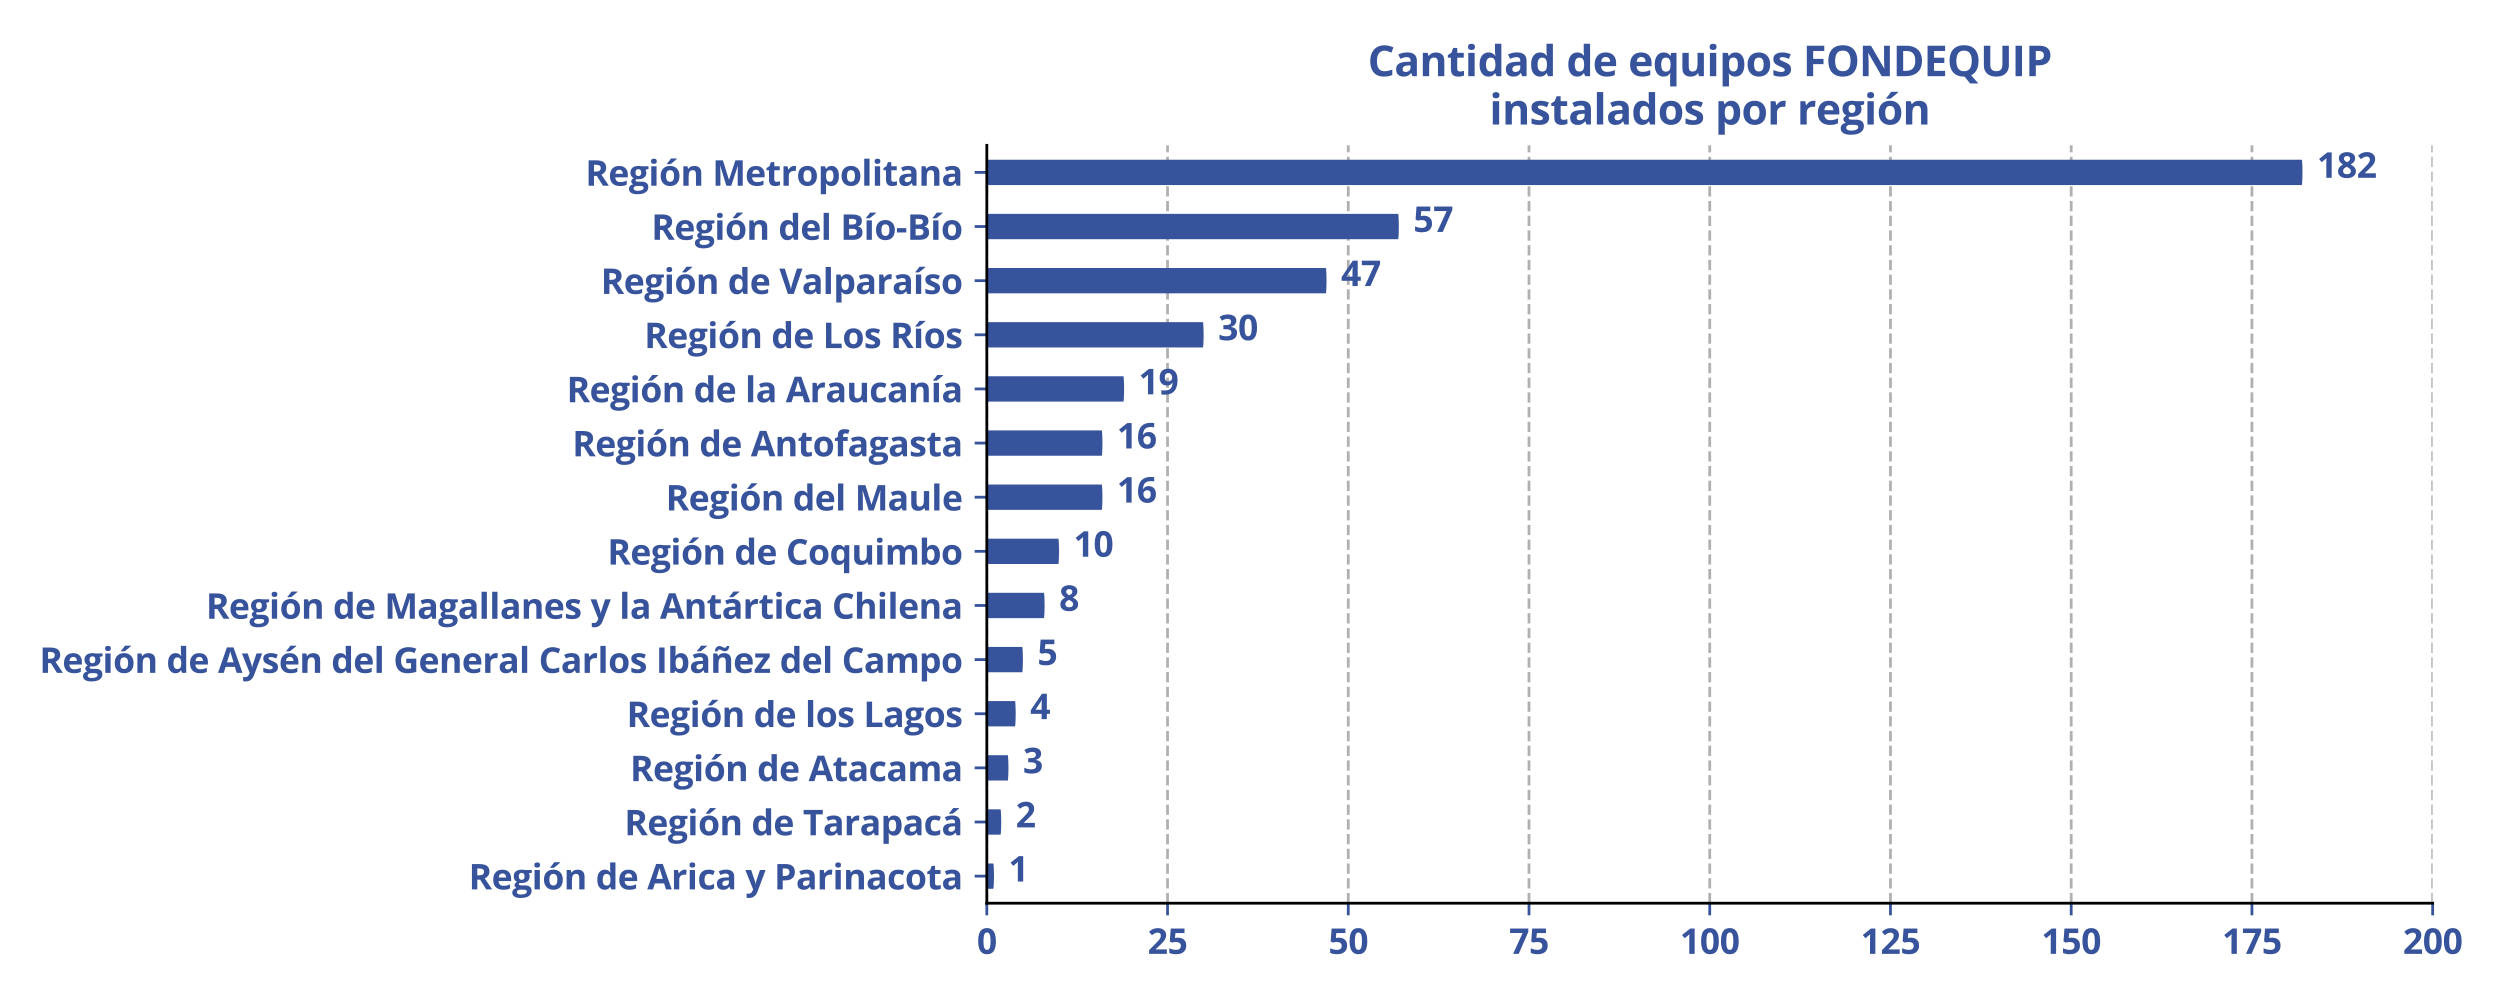 <?xml version="1.0" encoding="utf-8" standalone="no"?>
<!DOCTYPE svg PUBLIC "-//W3C//DTD SVG 1.1//EN"
  "http://www.w3.org/Graphics/SVG/1.1/DTD/svg11.dtd">
<svg xmlns:xlink="http://www.w3.org/1999/xlink" width="720pt" height="288pt" viewBox="0 0 720 288" xmlns="http://www.w3.org/2000/svg" version="1.1">
 <defs>
  <style type="text/css">*{stroke-linejoin: round; stroke-linecap: butt}</style>
 </defs>
 <g id="figure_1">
  <g id="patch_1">
   <path d="M 0 288 
L 720 288 
L 720 0 
L 0 0 
z
" style="fill: #ffffff"/>
  </g>
  <g id="axes_1">
   <g id="patch_2">
    <path d="M 284.2 260.12 
L 700.605 260.12 
L 700.605 41.856 
L 284.2 41.856 
z
" style="fill: #ffffff"/>
   </g>
   <g id="matplotlib.axis_1">
    <g id="xtick_1">
     <g id="line2d_1">
      <path d="M 284.2 260.12 
L 284.2 41.856 
" clip-path="url(#p0c1f15c873)" style="fill: none; stroke-dasharray: 2.96,1.28; stroke-dashoffset: 0; stroke: #b0b0b0; stroke-width: 0.8"/>
     </g>
     <g id="line2d_2">
      <defs>
       <path id="m2e7dd0d7f9" d="M 0 0 
L 0 3.5 
" style="stroke: #37539c; stroke-width: 0.8"/>
      </defs>
      <g>
       <use xlink:href="#m2e7dd0d7f9" x="284.2" y="260.12" style="fill: #37539c; stroke: #37539c; stroke-width: 0.8"/>
      </g>
     </g>
     <g id="text_1">
      <!-- 0 -->
      <g style="fill: #37539c" transform="translate(281.341 274.718) scale(0.1 -0.1)">
       <defs>
        <path id="OpenSans-Bold-30" d="M 3425 2284 
Q 3425 1731 3339 1297 
Q 3253 863 3064 559 
Q 2875 256 2569 96 
Q 2263 -63 1825 -63 
Q 1275 -63 922 217 
Q 569 497 400 1023 
Q 231 1550 231 2284 
Q 231 3025 386 3551 
Q 541 4078 891 4359 
Q 1241 4641 1825 4641 
Q 2372 4641 2726 4361 
Q 3081 4081 3253 3554 
Q 3425 3028 3425 2284 
z
M 1191 2284 
Q 1191 1763 1248 1414 
Q 1306 1066 1443 891 
Q 1581 716 1825 716 
Q 2066 716 2205 889 
Q 2344 1063 2403 1411 
Q 2463 1759 2463 2284 
Q 2463 2806 2403 3156 
Q 2344 3506 2205 3682 
Q 2066 3859 1825 3859 
Q 1581 3859 1443 3682 
Q 1306 3506 1248 3156 
Q 1191 2806 1191 2284 
z
" transform="scale(0.016)"/>
       </defs>
       <use xlink:href="#OpenSans-Bold-30"/>
      </g>
     </g>
    </g>
    <g id="xtick_2">
     <g id="line2d_3">
      <path d="M 336.251 260.12 
L 336.251 41.856 
" clip-path="url(#p0c1f15c873)" style="fill: none; stroke-dasharray: 2.96,1.28; stroke-dashoffset: 0; stroke: #b0b0b0; stroke-width: 0.8"/>
     </g>
     <g id="line2d_4">
      <g>
       <use xlink:href="#m2e7dd0d7f9" x="336.251" y="260.12" style="fill: #37539c; stroke: #37539c; stroke-width: 0.8"/>
      </g>
     </g>
     <g id="text_2">
      <!-- 25 -->
      <g style="fill: #37539c" transform="translate(330.533 274.718) scale(0.1 -0.1)">
       <defs>
        <path id="OpenSans-Bold-32" d="M 3450 0 
L 256 0 
L 256 672 
L 1403 1831 
Q 1750 2188 1961 2427 
Q 2172 2666 2267 2862 
Q 2363 3059 2363 3284 
Q 2363 3556 2211 3692 
Q 2059 3828 1806 3828 
Q 1541 3828 1291 3706 
Q 1041 3584 769 3359 
L 244 3981 
Q 441 4150 661 4300 
Q 881 4450 1173 4542 
Q 1466 4634 1875 4634 
Q 2325 4634 2648 4471 
Q 2972 4309 3147 4029 
Q 3322 3750 3322 3397 
Q 3322 3019 3172 2706 
Q 3022 2394 2736 2087 
Q 2450 1781 2047 1409 
L 1459 856 
L 1459 813 
L 3450 813 
L 3450 0 
z
" transform="scale(0.016)"/>
        <path id="OpenSans-Bold-35" d="M 1919 2919 
Q 2338 2919 2664 2759 
Q 2991 2600 3178 2290 
Q 3366 1981 3366 1528 
Q 3366 1034 3161 676 
Q 2956 319 2551 128 
Q 2147 -63 1544 -63 
Q 1184 -63 867 -2 
Q 550 59 313 184 
L 313 1019 
Q 550 894 883 808 
Q 1216 722 1509 722 
Q 1797 722 1994 798 
Q 2191 875 2292 1036 
Q 2394 1197 2394 1447 
Q 2394 1781 2169 1959 
Q 1944 2138 1478 2138 
Q 1300 2138 1108 2103 
Q 916 2069 788 2034 
L 403 2241 
L 575 4569 
L 3053 4569 
L 3053 3750 
L 1422 3750 
L 1338 2853 
Q 1444 2875 1569 2897 
Q 1694 2919 1919 2919 
z
" transform="scale(0.016)"/>
       </defs>
       <use xlink:href="#OpenSans-Bold-32"/>
       <use xlink:href="#OpenSans-Bold-35" x="57.178"/>
      </g>
     </g>
    </g>
    <g id="xtick_3">
     <g id="line2d_5">
      <path d="M 388.301 260.12 
L 388.301 41.856 
" clip-path="url(#p0c1f15c873)" style="fill: none; stroke-dasharray: 2.96,1.28; stroke-dashoffset: 0; stroke: #b0b0b0; stroke-width: 0.8"/>
     </g>
     <g id="line2d_6">
      <g>
       <use xlink:href="#m2e7dd0d7f9" x="388.301" y="260.12" style="fill: #37539c; stroke: #37539c; stroke-width: 0.8"/>
      </g>
     </g>
     <g id="text_3">
      <!-- 50 -->
      <g style="fill: #37539c" transform="translate(382.584 274.718) scale(0.1 -0.1)">
       <use xlink:href="#OpenSans-Bold-35"/>
       <use xlink:href="#OpenSans-Bold-30" x="57.178"/>
      </g>
     </g>
    </g>
    <g id="xtick_4">
     <g id="line2d_7">
      <path d="M 440.352 260.12 
L 440.352 41.856 
" clip-path="url(#p0c1f15c873)" style="fill: none; stroke-dasharray: 2.96,1.28; stroke-dashoffset: 0; stroke: #b0b0b0; stroke-width: 0.8"/>
     </g>
     <g id="line2d_8">
      <g>
       <use xlink:href="#m2e7dd0d7f9" x="440.352" y="260.12" style="fill: #37539c; stroke: #37539c; stroke-width: 0.8"/>
      </g>
     </g>
     <g id="text_4">
      <!-- 75 -->
      <g style="fill: #37539c" transform="translate(434.635 274.718) scale(0.1 -0.1)">
       <defs>
        <path id="OpenSans-Bold-37" d="M 709 0 
L 2425 3756 
L 172 3756 
L 172 4569 
L 3450 4569 
L 3450 3963 
L 1722 0 
L 709 0 
z
" transform="scale(0.016)"/>
       </defs>
       <use xlink:href="#OpenSans-Bold-37"/>
       <use xlink:href="#OpenSans-Bold-35" x="57.178"/>
      </g>
     </g>
    </g>
    <g id="xtick_5">
     <g id="line2d_9">
      <path d="M 492.402 260.12 
L 492.402 41.856 
" clip-path="url(#p0c1f15c873)" style="fill: none; stroke-dasharray: 2.96,1.28; stroke-dashoffset: 0; stroke: #b0b0b0; stroke-width: 0.8"/>
     </g>
     <g id="line2d_10">
      <g>
       <use xlink:href="#m2e7dd0d7f9" x="492.402" y="260.12" style="fill: #37539c; stroke: #37539c; stroke-width: 0.8"/>
      </g>
     </g>
     <g id="text_5">
      <!-- 100 -->
      <g style="fill: #37539c" transform="translate(483.827 274.718) scale(0.1 -0.1)">
       <defs>
        <path id="OpenSans-Bold-31" d="M 2644 0 
L 1678 0 
L 1678 2644 
Q 1678 2753 1681 2914 
Q 1684 3075 1690 3245 
Q 1697 3416 1703 3553 
Q 1669 3513 1564 3414 
Q 1459 3316 1369 3238 
L 844 2816 
L 378 3397 
L 1850 4569 
L 2644 4569 
L 2644 0 
z
" transform="scale(0.016)"/>
       </defs>
       <use xlink:href="#OpenSans-Bold-31"/>
       <use xlink:href="#OpenSans-Bold-30" x="57.178"/>
       <use xlink:href="#OpenSans-Bold-30" x="114.355"/>
      </g>
     </g>
    </g>
    <g id="xtick_6">
     <g id="line2d_11">
      <path d="M 544.453 260.12 
L 544.453 41.856 
" clip-path="url(#p0c1f15c873)" style="fill: none; stroke-dasharray: 2.96,1.28; stroke-dashoffset: 0; stroke: #b0b0b0; stroke-width: 0.8"/>
     </g>
     <g id="line2d_12">
      <g>
       <use xlink:href="#m2e7dd0d7f9" x="544.453" y="260.12" style="fill: #37539c; stroke: #37539c; stroke-width: 0.8"/>
      </g>
     </g>
     <g id="text_6">
      <!-- 125 -->
      <g style="fill: #37539c" transform="translate(535.877 274.718) scale(0.1 -0.1)">
       <use xlink:href="#OpenSans-Bold-31"/>
       <use xlink:href="#OpenSans-Bold-32" x="57.178"/>
       <use xlink:href="#OpenSans-Bold-35" x="114.355"/>
      </g>
     </g>
    </g>
    <g id="xtick_7">
     <g id="line2d_13">
      <path d="M 596.504 260.12 
L 596.504 41.856 
" clip-path="url(#p0c1f15c873)" style="fill: none; stroke-dasharray: 2.96,1.28; stroke-dashoffset: 0; stroke: #b0b0b0; stroke-width: 0.8"/>
     </g>
     <g id="line2d_14">
      <g>
       <use xlink:href="#m2e7dd0d7f9" x="596.504" y="260.12" style="fill: #37539c; stroke: #37539c; stroke-width: 0.8"/>
      </g>
     </g>
     <g id="text_7">
      <!-- 150 -->
      <g style="fill: #37539c" transform="translate(587.928 274.718) scale(0.1 -0.1)">
       <use xlink:href="#OpenSans-Bold-31"/>
       <use xlink:href="#OpenSans-Bold-35" x="57.178"/>
       <use xlink:href="#OpenSans-Bold-30" x="114.355"/>
      </g>
     </g>
    </g>
    <g id="xtick_8">
     <g id="line2d_15">
      <path d="M 648.554 260.12 
L 648.554 41.856 
" clip-path="url(#p0c1f15c873)" style="fill: none; stroke-dasharray: 2.96,1.28; stroke-dashoffset: 0; stroke: #b0b0b0; stroke-width: 0.8"/>
     </g>
     <g id="line2d_16">
      <g>
       <use xlink:href="#m2e7dd0d7f9" x="648.554" y="260.12" style="fill: #37539c; stroke: #37539c; stroke-width: 0.8"/>
      </g>
     </g>
     <g id="text_8">
      <!-- 175 -->
      <g style="fill: #37539c" transform="translate(639.979 274.718) scale(0.1 -0.1)">
       <use xlink:href="#OpenSans-Bold-31"/>
       <use xlink:href="#OpenSans-Bold-37" x="57.178"/>
       <use xlink:href="#OpenSans-Bold-35" x="114.355"/>
      </g>
     </g>
    </g>
    <g id="xtick_9">
     <g id="line2d_17">
      <path d="M 700.605 260.12 
L 700.605 41.856 
" clip-path="url(#p0c1f15c873)" style="fill: none; stroke-dasharray: 2.96,1.28; stroke-dashoffset: 0; stroke: #b0b0b0; stroke-width: 0.8"/>
     </g>
     <g id="line2d_18">
      <g>
       <use xlink:href="#m2e7dd0d7f9" x="700.605" y="260.12" style="fill: #37539c; stroke: #37539c; stroke-width: 0.8"/>
      </g>
     </g>
     <g id="text_9">
      <!-- 200 -->
      <g style="fill: #37539c" transform="translate(692.029 274.718) scale(0.1 -0.1)">
       <use xlink:href="#OpenSans-Bold-32"/>
       <use xlink:href="#OpenSans-Bold-30" x="57.178"/>
       <use xlink:href="#OpenSans-Bold-30" x="114.355"/>
      </g>
     </g>
    </g>
   </g>
   <g id="matplotlib.axis_2">
    <g id="ytick_1">
     <g id="line2d_19">
      <defs>
       <path id="m82512c782e" d="M 0 0 
L -3.5 0 
" style="stroke: #37539c; stroke-width: 0.8"/>
      </defs>
      <g>
       <use xlink:href="#m82512c782e" x="284.2" y="252.325" style="fill: #37539c; stroke: #37539c; stroke-width: 0.8"/>
      </g>
     </g>
     <g id="text_10">
      <!-- Región de Arica y Parinacota -->
      <g style="fill: #37539c" transform="translate(134.991 256.155) scale(0.1 -0.1)">
       <defs>
        <path id="OpenSans-Bold-52" d="M 1906 4569 
Q 2528 4569 2933 4419 
Q 3338 4269 3534 3966 
Q 3731 3663 3731 3200 
Q 3731 2888 3612 2653 
Q 3494 2419 3300 2256 
Q 3106 2094 2881 1991 
L 4225 0 
L 3150 0 
L 2059 1753 
L 1544 1753 
L 1544 0 
L 575 0 
L 575 4569 
L 1906 4569 
z
M 1838 3775 
L 1544 3775 
L 1544 2541 
L 1856 2541 
Q 2338 2541 2545 2702 
Q 2753 2863 2753 3175 
Q 2753 3500 2529 3637 
Q 2306 3775 1838 3775 
z
" transform="scale(0.016)"/>
        <path id="OpenSans-Bold-65" d="M 1941 3559 
Q 2425 3559 2775 3373 
Q 3125 3188 3315 2834 
Q 3506 2481 3506 1972 
L 3506 1509 
L 1253 1509 
Q 1269 1106 1495 876 
Q 1722 647 2125 647 
Q 2459 647 2737 715 
Q 3016 784 3309 922 
L 3309 184 
Q 3050 56 2767 -3 
Q 2484 -63 2081 -63 
Q 1556 -63 1151 131 
Q 747 325 517 722 
Q 288 1119 288 1722 
Q 288 2334 495 2742 
Q 703 3150 1075 3354 
Q 1447 3559 1941 3559 
z
M 1947 2881 
Q 1669 2881 1486 2703 
Q 1303 2525 1275 2144 
L 2613 2144 
Q 2609 2356 2536 2522 
Q 2463 2688 2317 2784 
Q 2172 2881 1947 2881 
z
" transform="scale(0.016)"/>
        <path id="OpenSans-Bold-67" d="M 1522 -1538 
Q 791 -1538 405 -1283 
Q 19 -1028 19 -569 
Q 19 -253 216 -40 
Q 413 172 794 263 
Q 647 325 537 467 
Q 428 609 428 769 
Q 428 969 543 1101 
Q 659 1234 878 1363 
Q 603 1481 442 1743 
Q 281 2006 281 2363 
Q 281 2744 448 3011 
Q 616 3278 936 3418 
Q 1256 3559 1716 3559 
Q 1813 3559 1941 3546 
Q 2069 3534 2176 3518 
Q 2284 3503 2322 3494 
L 3541 3494 
L 3541 3009 
L 2994 2869 
Q 3069 2753 3106 2622 
Q 3144 2491 3144 2344 
Q 3144 1781 2751 1467 
Q 2359 1153 1663 1153 
Q 1497 1163 1350 1178 
Q 1278 1122 1240 1059 
Q 1203 997 1203 928 
Q 1203 859 1261 814 
Q 1319 769 1436 745 
Q 1553 722 1728 722 
L 2322 722 
Q 2897 722 3198 475 
Q 3500 228 3500 -250 
Q 3500 -863 2989 -1200 
Q 2478 -1538 1522 -1538 
z
M 1563 -916 
Q 1903 -916 2148 -852 
Q 2394 -788 2525 -670 
Q 2656 -553 2656 -391 
Q 2656 -259 2579 -182 
Q 2503 -106 2348 -75 
Q 2194 -44 1953 -44 
L 1459 -44 
Q 1284 -44 1145 -100 
Q 1006 -156 925 -257 
Q 844 -359 844 -494 
Q 844 -691 1033 -803 
Q 1222 -916 1563 -916 
z
M 1716 1734 
Q 1984 1734 2109 1900 
Q 2234 2066 2234 2350 
Q 2234 2666 2104 2823 
Q 1975 2981 1716 2981 
Q 1453 2981 1322 2823 
Q 1191 2666 1191 2350 
Q 1191 2066 1320 1900 
Q 1450 1734 1716 1734 
z
" transform="scale(0.016)"/>
        <path id="OpenSans-Bold-69" d="M 1453 3494 
L 1453 0 
L 500 0 
L 500 3494 
L 1453 3494 
z
M 978 4863 
Q 1191 4863 1344 4764 
Q 1497 4666 1497 4397 
Q 1497 4131 1344 4029 
Q 1191 3928 978 3928 
Q 763 3928 611 4029 
Q 459 4131 459 4397 
Q 459 4666 611 4764 
Q 763 4863 978 4863 
z
" transform="scale(0.016)"/>
        <path id="OpenSans-Bold-f3" d="M 3675 1753 
Q 3675 1316 3558 978 
Q 3441 641 3217 408 
Q 2994 175 2680 56 
Q 2366 -63 1972 -63 
Q 1603 -63 1295 56 
Q 988 175 761 408 
Q 534 641 411 978 
Q 288 1316 288 1753 
Q 288 2334 494 2737 
Q 700 3141 1081 3350 
Q 1463 3559 1991 3559 
Q 2481 3559 2861 3350 
Q 3241 3141 3458 2737 
Q 3675 2334 3675 1753 
z
M 1259 1753 
Q 1259 1409 1334 1175 
Q 1409 941 1568 822 
Q 1728 703 1984 703 
Q 2238 703 2395 822 
Q 2553 941 2626 1175 
Q 2700 1409 2700 1753 
Q 2700 2100 2626 2329 
Q 2553 2559 2393 2675 
Q 2234 2791 1978 2791 
Q 1600 2791 1429 2531 
Q 1259 2272 1259 1753 
z
M 3211 4903 
L 3211 4838 
Q 3121 4750 2974 4622 
Q 2827 4494 2658 4355 
Q 2490 4216 2327 4089 
Q 2165 3963 2043 3878 
L 1408 3878 
L 1408 3963 
Q 1511 4081 1647 4245 
Q 1783 4409 1917 4584 
Q 2052 4759 2143 4903 
L 3211 4903 
z
" transform="scale(0.016)"/>
        <path id="OpenSans-Bold-6e" d="M 2484 3559 
Q 3044 3559 3384 3254 
Q 3725 2950 3725 2278 
L 3725 0 
L 2772 0 
L 2772 2041 
Q 2772 2416 2636 2606 
Q 2500 2797 2209 2797 
Q 1772 2797 1612 2500 
Q 1453 2203 1453 1644 
L 1453 0 
L 500 0 
L 500 3494 
L 1228 3494 
L 1356 3047 
L 1409 3047 
Q 1522 3228 1689 3340 
Q 1856 3453 2061 3506 
Q 2266 3559 2484 3559 
z
" transform="scale(0.016)"/>
        <path id="OpenSans-Bold-20" transform="scale(0.016)"/>
        <path id="OpenSans-Bold-64" d="M 1606 -63 
Q 1022 -63 655 395 
Q 288 853 288 1741 
Q 288 2638 659 3098 
Q 1031 3559 1631 3559 
Q 1881 3559 2072 3490 
Q 2263 3422 2402 3306 
Q 2541 3191 2638 3047 
L 2669 3047 
Q 2650 3147 2623 3342 
Q 2597 3538 2597 3744 
L 2597 4863 
L 3553 4863 
L 3553 0 
L 2822 0 
L 2638 453 
L 2597 453 
Q 2506 309 2370 192 
Q 2234 75 2046 6 
Q 1859 -63 1606 -63 
z
M 1941 697 
Q 2331 697 2492 930 
Q 2653 1163 2663 1631 
L 2663 1734 
Q 2663 2244 2506 2514 
Q 2350 2784 1925 2784 
Q 1609 2784 1431 2512 
Q 1253 2241 1253 1728 
Q 1253 1216 1433 956 
Q 1613 697 1941 697 
z
" transform="scale(0.016)"/>
        <path id="OpenSans-Bold-41" d="M 3372 0 
L 3041 1088 
L 1375 1088 
L 1044 0 
L 0 0 
L 1613 4588 
L 2797 4588 
L 4416 0 
L 3372 0 
z
M 2809 1900 
L 2478 2963 
Q 2447 3069 2395 3236 
Q 2344 3403 2292 3576 
Q 2241 3750 2209 3878 
Q 2178 3750 2123 3561 
Q 2069 3372 2019 3203 
Q 1969 3034 1947 2963 
L 1619 1900 
L 2809 1900 
z
" transform="scale(0.016)"/>
        <path id="OpenSans-Bold-72" d="M 2450 3559 
Q 2522 3559 2617 3551 
Q 2713 3544 2772 3531 
L 2700 2638 
Q 2653 2653 2567 2661 
Q 2481 2669 2419 2669 
Q 2234 2669 2061 2622 
Q 1888 2575 1750 2470 
Q 1613 2366 1533 2195 
Q 1453 2025 1453 1778 
L 1453 0 
L 500 0 
L 500 3494 
L 1222 3494 
L 1363 2906 
L 1409 2906 
Q 1513 3084 1667 3232 
Q 1822 3381 2020 3470 
Q 2219 3559 2450 3559 
z
" transform="scale(0.016)"/>
        <path id="OpenSans-Bold-63" d="M 1919 -63 
Q 1400 -63 1034 126 
Q 669 316 478 712 
Q 288 1109 288 1728 
Q 288 2369 505 2773 
Q 722 3178 1108 3368 
Q 1494 3559 2003 3559 
Q 2366 3559 2630 3489 
Q 2894 3419 3091 3322 
L 2809 2584 
Q 2584 2675 2390 2733 
Q 2197 2791 2003 2791 
Q 1753 2791 1587 2673 
Q 1422 2556 1340 2322 
Q 1259 2088 1259 1734 
Q 1259 1388 1346 1159 
Q 1434 931 1600 820 
Q 1766 709 2003 709 
Q 2300 709 2531 789 
Q 2763 869 2981 1013 
L 2981 197 
Q 2763 59 2523 -2 
Q 2284 -63 1919 -63 
z
" transform="scale(0.016)"/>
        <path id="OpenSans-Bold-61" d="M 1931 3566 
Q 2634 3566 3009 3259 
Q 3384 2953 3384 2328 
L 3384 0 
L 2719 0 
L 2534 475 
L 2509 475 
Q 2359 288 2203 169 
Q 2047 50 1844 -6 
Q 1641 -63 1350 -63 
Q 1041 -63 795 56 
Q 550 175 409 420 
Q 269 666 269 1044 
Q 269 1600 659 1864 
Q 1050 2128 1831 2156 
L 2438 2175 
L 2438 2328 
Q 2438 2603 2294 2731 
Q 2150 2859 1894 2859 
Q 1641 2859 1397 2787 
Q 1153 2716 909 2606 
L 594 3250 
Q 872 3397 1217 3481 
Q 1563 3566 1931 3566 
z
M 2438 1619 
L 2069 1606 
Q 1606 1594 1426 1441 
Q 1247 1288 1247 1038 
Q 1247 819 1375 726 
Q 1503 634 1709 634 
Q 2016 634 2227 815 
Q 2438 997 2438 1331 
L 2438 1619 
z
" transform="scale(0.016)"/>
        <path id="OpenSans-Bold-79" d="M 0 3494 
L 1044 3494 
L 1703 1528 
Q 1734 1434 1756 1337 
Q 1778 1241 1793 1137 
Q 1809 1034 1819 922 
L 1838 922 
Q 1856 1091 1889 1237 
Q 1922 1384 1972 1528 
L 2619 3494 
L 3641 3494 
L 2163 -447 
Q 2028 -809 1812 -1051 
Q 1597 -1294 1317 -1416 
Q 1038 -1538 703 -1538 
Q 541 -1538 422 -1520 
Q 303 -1503 219 -1484 
L 219 -728 
Q 284 -744 384 -756 
Q 484 -769 594 -769 
Q 794 -769 937 -684 
Q 1081 -600 1178 -458 
Q 1275 -316 1331 -147 
L 1388 25 
L 0 3494 
z
" transform="scale(0.016)"/>
        <path id="OpenSans-Bold-50" d="M 2034 4569 
Q 2919 4569 3325 4189 
Q 3731 3809 3731 3144 
Q 3731 2844 3640 2570 
Q 3550 2297 3345 2084 
Q 3141 1872 2800 1748 
Q 2459 1625 1959 1625 
L 1544 1625 
L 1544 0 
L 575 0 
L 575 4569 
L 2034 4569 
z
M 1984 3775 
L 1544 3775 
L 1544 2419 
L 1863 2419 
Q 2134 2419 2334 2491 
Q 2534 2563 2643 2716 
Q 2753 2869 2753 3109 
Q 2753 3447 2565 3611 
Q 2378 3775 1984 3775 
z
" transform="scale(0.016)"/>
        <path id="OpenSans-Bold-6f" d="M 3675 1753 
Q 3675 1316 3558 978 
Q 3441 641 3217 408 
Q 2994 175 2680 56 
Q 2366 -63 1972 -63 
Q 1603 -63 1295 56 
Q 988 175 761 408 
Q 534 641 411 978 
Q 288 1316 288 1753 
Q 288 2334 494 2737 
Q 700 3141 1081 3350 
Q 1463 3559 1991 3559 
Q 2481 3559 2861 3350 
Q 3241 3141 3458 2737 
Q 3675 2334 3675 1753 
z
M 1259 1753 
Q 1259 1409 1334 1175 
Q 1409 941 1568 822 
Q 1728 703 1984 703 
Q 2238 703 2395 822 
Q 2553 941 2626 1175 
Q 2700 1409 2700 1753 
Q 2700 2100 2626 2329 
Q 2553 2559 2393 2675 
Q 2234 2791 1978 2791 
Q 1600 2791 1429 2531 
Q 1259 2272 1259 1753 
z
" transform="scale(0.016)"/>
        <path id="OpenSans-Bold-74" d="M 1972 697 
Q 2128 697 2276 728 
Q 2425 759 2572 806 
L 2572 97 
Q 2419 28 2192 -17 
Q 1966 -63 1697 -63 
Q 1384 -63 1136 39 
Q 888 141 745 392 
Q 603 644 603 1094 
L 603 2778 
L 147 2778 
L 147 3181 
L 672 3500 
L 947 4238 
L 1556 4238 
L 1556 3494 
L 2534 3494 
L 2534 2778 
L 1556 2778 
L 1556 1094 
Q 1556 894 1670 795 
Q 1784 697 1972 697 
z
" transform="scale(0.016)"/>
       </defs>
       <use xlink:href="#OpenSans-Bold-52"/>
       <use xlink:href="#OpenSans-Bold-65" x="66.016"/>
       <use xlink:href="#OpenSans-Bold-67" x="125.098"/>
       <use xlink:href="#OpenSans-Bold-69" x="181.592"/>
       <use xlink:href="#OpenSans-Bold-f3" x="212.109"/>
       <use xlink:href="#OpenSans-Bold-6e" x="274.023"/>
       <use xlink:href="#OpenSans-Bold-20" x="339.746"/>
       <use xlink:href="#OpenSans-Bold-64" x="365.723"/>
       <use xlink:href="#OpenSans-Bold-65" x="429.004"/>
       <use xlink:href="#OpenSans-Bold-20" x="488.086"/>
       <use xlink:href="#OpenSans-Bold-41" x="514.062"/>
       <use xlink:href="#OpenSans-Bold-72" x="583.057"/>
       <use xlink:href="#OpenSans-Bold-69" x="628.467"/>
       <use xlink:href="#OpenSans-Bold-63" x="658.984"/>
       <use xlink:href="#OpenSans-Bold-61" x="710.4"/>
       <use xlink:href="#OpenSans-Bold-20" x="770.801"/>
       <use xlink:href="#OpenSans-Bold-79" x="796.777"/>
       <use xlink:href="#OpenSans-Bold-20" x="853.662"/>
       <use xlink:href="#OpenSans-Bold-50" x="879.639"/>
       <use xlink:href="#OpenSans-Bold-61" x="942.432"/>
       <use xlink:href="#OpenSans-Bold-72" x="1002.832"/>
       <use xlink:href="#OpenSans-Bold-69" x="1048.242"/>
       <use xlink:href="#OpenSans-Bold-6e" x="1078.76"/>
       <use xlink:href="#OpenSans-Bold-61" x="1144.482"/>
       <use xlink:href="#OpenSans-Bold-63" x="1204.883"/>
       <use xlink:href="#OpenSans-Bold-6f" x="1256.299"/>
       <use xlink:href="#OpenSans-Bold-74" x="1318.213"/>
       <use xlink:href="#OpenSans-Bold-61" x="1361.621"/>
      </g>
     </g>
    </g>
    <g id="ytick_2">
     <g id="line2d_20">
      <g>
       <use xlink:href="#m82512c782e" x="284.2" y="236.735" style="fill: #37539c; stroke: #37539c; stroke-width: 0.8"/>
      </g>
     </g>
     <g id="text_11">
      <!-- Región de Tarapacá -->
      <g style="fill: #37539c" transform="translate(179.828 240.565) scale(0.1 -0.1)">
       <defs>
        <path id="OpenSans-Bold-54" d="M 2338 0 
L 1369 0 
L 1369 3763 
L 128 3763 
L 128 4569 
L 3578 4569 
L 3578 3763 
L 2338 3763 
L 2338 0 
z
" transform="scale(0.016)"/>
        <path id="OpenSans-Bold-70" d="M 2444 3559 
Q 3034 3559 3398 3100 
Q 3763 2641 3763 1753 
Q 3763 1159 3591 754 
Q 3419 350 3116 143 
Q 2813 -63 2419 -63 
Q 2166 -63 1984 1 
Q 1803 66 1675 167 
Q 1547 269 1453 384 
L 1403 384 
Q 1428 259 1440 128 
Q 1453 -3 1453 -128 
L 1453 -1538 
L 500 -1538 
L 500 3494 
L 1275 3494 
L 1409 3041 
L 1453 3041 
Q 1547 3181 1681 3300 
Q 1816 3419 2005 3489 
Q 2194 3559 2444 3559 
z
M 2138 2797 
Q 1888 2797 1741 2694 
Q 1594 2591 1526 2384 
Q 1459 2178 1453 1863 
L 1453 1759 
Q 1453 1422 1517 1187 
Q 1581 953 1732 831 
Q 1884 709 2150 709 
Q 2369 709 2509 831 
Q 2650 953 2720 1189 
Q 2791 1425 2791 1766 
Q 2791 2278 2631 2537 
Q 2472 2797 2138 2797 
z
" transform="scale(0.016)"/>
        <path id="OpenSans-Bold-e1" d="M 1931 3566 
Q 2634 3566 3009 3259 
Q 3384 2953 3384 2328 
L 3384 0 
L 2719 0 
L 2534 475 
L 2509 475 
Q 2359 288 2203 169 
Q 2047 50 1844 -6 
Q 1641 -63 1350 -63 
Q 1041 -63 795 56 
Q 550 175 409 420 
Q 269 666 269 1044 
Q 269 1600 659 1864 
Q 1050 2128 1831 2156 
L 2438 2175 
L 2438 2328 
Q 2438 2603 2294 2731 
Q 2150 2859 1894 2859 
Q 1641 2859 1397 2787 
Q 1153 2716 909 2606 
L 594 3250 
Q 872 3397 1217 3481 
Q 1563 3566 1931 3566 
z
M 2438 1619 
L 2069 1606 
Q 1606 1594 1426 1441 
Q 1247 1288 1247 1038 
Q 1247 819 1375 726 
Q 1503 634 1709 634 
Q 2016 634 2227 815 
Q 2438 997 2438 1331 
L 2438 1619 
z
M 3163 4903 
L 3163 4838 
Q 3073 4750 2926 4622 
Q 2779 4494 2610 4355 
Q 2442 4216 2279 4089 
Q 2117 3963 1995 3878 
L 1360 3878 
L 1360 3963 
Q 1463 4081 1599 4245 
Q 1735 4409 1869 4584 
Q 2004 4759 2095 4903 
L 3163 4903 
z
" transform="scale(0.016)"/>
       </defs>
       <use xlink:href="#OpenSans-Bold-52"/>
       <use xlink:href="#OpenSans-Bold-65" x="66.016"/>
       <use xlink:href="#OpenSans-Bold-67" x="125.098"/>
       <use xlink:href="#OpenSans-Bold-69" x="181.592"/>
       <use xlink:href="#OpenSans-Bold-f3" x="212.109"/>
       <use xlink:href="#OpenSans-Bold-6e" x="274.023"/>
       <use xlink:href="#OpenSans-Bold-20" x="339.746"/>
       <use xlink:href="#OpenSans-Bold-64" x="365.723"/>
       <use xlink:href="#OpenSans-Bold-65" x="429.004"/>
       <use xlink:href="#OpenSans-Bold-20" x="488.086"/>
       <use xlink:href="#OpenSans-Bold-54" x="514.062"/>
       <use xlink:href="#OpenSans-Bold-61" x="571.973"/>
       <use xlink:href="#OpenSans-Bold-72" x="632.373"/>
       <use xlink:href="#OpenSans-Bold-61" x="677.783"/>
       <use xlink:href="#OpenSans-Bold-70" x="738.184"/>
       <use xlink:href="#OpenSans-Bold-61" x="801.465"/>
       <use xlink:href="#OpenSans-Bold-63" x="861.865"/>
       <use xlink:href="#OpenSans-Bold-e1" x="913.281"/>
      </g>
     </g>
    </g>
    <g id="ytick_3">
     <g id="line2d_21">
      <g>
       <use xlink:href="#m82512c782e" x="284.2" y="221.144" style="fill: #37539c; stroke: #37539c; stroke-width: 0.8"/>
      </g>
     </g>
     <g id="text_12">
      <!-- Región de Atacama -->
      <g style="fill: #37539c" transform="translate(181.469 224.975) scale(0.1 -0.1)">
       <defs>
        <path id="OpenSans-Bold-6d" d="M 4603 3559 
Q 5197 3559 5501 3254 
Q 5806 2950 5806 2278 
L 5806 0 
L 4850 0 
L 4850 2041 
Q 4850 2416 4722 2606 
Q 4594 2797 4325 2797 
Q 3947 2797 3787 2526 
Q 3628 2256 3628 1753 
L 3628 0 
L 2675 0 
L 2675 2041 
Q 2675 2291 2619 2459 
Q 2563 2628 2447 2712 
Q 2331 2797 2150 2797 
Q 1884 2797 1732 2664 
Q 1581 2531 1517 2273 
Q 1453 2016 1453 1644 
L 1453 0 
L 500 0 
L 500 3494 
L 1228 3494 
L 1356 3047 
L 1409 3047 
Q 1516 3228 1677 3340 
Q 1838 3453 2031 3506 
Q 2225 3559 2425 3559 
Q 2809 3559 3076 3434 
Q 3344 3309 3488 3047 
L 3572 3047 
Q 3728 3316 4014 3437 
Q 4300 3559 4603 3559 
z
" transform="scale(0.016)"/>
       </defs>
       <use xlink:href="#OpenSans-Bold-52"/>
       <use xlink:href="#OpenSans-Bold-65" x="66.016"/>
       <use xlink:href="#OpenSans-Bold-67" x="125.098"/>
       <use xlink:href="#OpenSans-Bold-69" x="181.592"/>
       <use xlink:href="#OpenSans-Bold-f3" x="212.109"/>
       <use xlink:href="#OpenSans-Bold-6e" x="274.023"/>
       <use xlink:href="#OpenSans-Bold-20" x="339.746"/>
       <use xlink:href="#OpenSans-Bold-64" x="365.723"/>
       <use xlink:href="#OpenSans-Bold-65" x="429.004"/>
       <use xlink:href="#OpenSans-Bold-20" x="488.086"/>
       <use xlink:href="#OpenSans-Bold-41" x="514.062"/>
       <use xlink:href="#OpenSans-Bold-74" x="583.057"/>
       <use xlink:href="#OpenSans-Bold-61" x="626.465"/>
       <use xlink:href="#OpenSans-Bold-63" x="686.865"/>
       <use xlink:href="#OpenSans-Bold-61" x="738.281"/>
       <use xlink:href="#OpenSans-Bold-6d" x="798.682"/>
       <use xlink:href="#OpenSans-Bold-61" x="896.875"/>
      </g>
     </g>
    </g>
    <g id="ytick_4">
     <g id="line2d_22">
      <g>
       <use xlink:href="#m82512c782e" x="284.2" y="205.554" style="fill: #37539c; stroke: #37539c; stroke-width: 0.8"/>
      </g>
     </g>
     <g id="text_13">
      <!-- Región de los Lagos -->
      <g style="fill: #37539c" transform="translate(180.477 209.384) scale(0.1 -0.1)">
       <defs>
        <path id="OpenSans-Bold-6c" d="M 1453 0 
L 500 0 
L 500 4863 
L 1453 4863 
L 1453 0 
z
" transform="scale(0.016)"/>
        <path id="OpenSans-Bold-73" d="M 2938 1038 
Q 2938 681 2770 436 
Q 2603 191 2272 64 
Q 1941 -63 1447 -63 
Q 1081 -63 820 -16 
Q 559 31 294 141 
L 294 928 
Q 578 800 904 717 
Q 1231 634 1478 634 
Q 1756 634 1876 717 
Q 1997 800 1997 934 
Q 1997 1022 1948 1092 
Q 1900 1163 1740 1252 
Q 1581 1341 1241 1484 
Q 913 1622 702 1762 
Q 491 1903 389 2095 
Q 288 2288 288 2584 
Q 288 3069 664 3314 
Q 1041 3559 1672 3559 
Q 1997 3559 2292 3493 
Q 2588 3428 2900 3284 
L 2613 2597 
Q 2353 2709 2123 2781 
Q 1894 2853 1656 2853 
Q 1447 2853 1340 2797 
Q 1234 2741 1234 2625 
Q 1234 2541 1289 2475 
Q 1344 2409 1501 2329 
Q 1659 2250 1966 2125 
Q 2263 2003 2481 1870 
Q 2700 1738 2819 1542 
Q 2938 1347 2938 1038 
z
" transform="scale(0.016)"/>
        <path id="OpenSans-Bold-4c" d="M 575 0 
L 575 4569 
L 1544 4569 
L 1544 800 
L 3397 800 
L 3397 0 
L 575 0 
z
" transform="scale(0.016)"/>
       </defs>
       <use xlink:href="#OpenSans-Bold-52"/>
       <use xlink:href="#OpenSans-Bold-65" x="66.016"/>
       <use xlink:href="#OpenSans-Bold-67" x="125.098"/>
       <use xlink:href="#OpenSans-Bold-69" x="181.592"/>
       <use xlink:href="#OpenSans-Bold-f3" x="212.109"/>
       <use xlink:href="#OpenSans-Bold-6e" x="274.023"/>
       <use xlink:href="#OpenSans-Bold-20" x="339.746"/>
       <use xlink:href="#OpenSans-Bold-64" x="365.723"/>
       <use xlink:href="#OpenSans-Bold-65" x="429.004"/>
       <use xlink:href="#OpenSans-Bold-20" x="488.086"/>
       <use xlink:href="#OpenSans-Bold-6c" x="514.062"/>
       <use xlink:href="#OpenSans-Bold-6f" x="544.58"/>
       <use xlink:href="#OpenSans-Bold-73" x="606.494"/>
       <use xlink:href="#OpenSans-Bold-20" x="656.201"/>
       <use xlink:href="#OpenSans-Bold-4c" x="682.178"/>
       <use xlink:href="#OpenSans-Bold-61" x="738.672"/>
       <use xlink:href="#OpenSans-Bold-67" x="799.072"/>
       <use xlink:href="#OpenSans-Bold-6f" x="855.566"/>
       <use xlink:href="#OpenSans-Bold-73" x="917.48"/>
      </g>
     </g>
    </g>
    <g id="ytick_5">
     <g id="line2d_23">
      <g>
       <use xlink:href="#m82512c782e" x="284.2" y="189.964" style="fill: #37539c; stroke: #37539c; stroke-width: 0.8"/>
      </g>
     </g>
     <g id="text_14">
      <!-- Región de Aysén del General Carlos Ibáñez del Campo -->
      <g style="fill: #37539c" transform="translate(11.37 193.794) scale(0.1 -0.1)">
       <defs>
        <path id="OpenSans-Bold-e9" d="M 1941 3559 
Q 2425 3559 2775 3373 
Q 3125 3188 3315 2834 
Q 3506 2481 3506 1972 
L 3506 1509 
L 1253 1509 
Q 1269 1106 1495 876 
Q 1722 647 2125 647 
Q 2459 647 2737 715 
Q 3016 784 3309 922 
L 3309 184 
Q 3050 56 2767 -3 
Q 2484 -63 2081 -63 
Q 1556 -63 1151 131 
Q 747 325 517 722 
Q 288 1119 288 1722 
Q 288 2334 495 2742 
Q 703 3150 1075 3354 
Q 1447 3559 1941 3559 
z
M 1947 2881 
Q 1669 2881 1486 2703 
Q 1303 2525 1275 2144 
L 2613 2144 
Q 2609 2356 2536 2522 
Q 2463 2688 2317 2784 
Q 2172 2881 1947 2881 
z
M 3123 4903 
L 3123 4838 
Q 3033 4750 2886 4622 
Q 2739 4494 2570 4355 
Q 2402 4216 2239 4089 
Q 2077 3963 1955 3878 
L 1320 3878 
L 1320 3963 
Q 1423 4081 1559 4245 
Q 1695 4409 1829 4584 
Q 1964 4759 2055 4903 
L 3123 4903 
z
" transform="scale(0.016)"/>
        <path id="OpenSans-Bold-47" d="M 2309 2566 
L 4122 2566 
L 4122 197 
Q 3763 78 3375 7 
Q 2988 -63 2497 -63 
Q 1816 -63 1341 206 
Q 866 475 619 1000 
Q 372 1525 372 2291 
Q 372 3009 648 3534 
Q 925 4059 1458 4346 
Q 1991 4634 2759 4634 
Q 3122 4634 3475 4556 
Q 3828 4478 4116 4353 
L 3794 3578 
Q 3584 3684 3315 3756 
Q 3047 3828 2753 3828 
Q 2331 3828 2020 3634 
Q 1709 3441 1539 3092 
Q 1369 2744 1369 2272 
Q 1369 1825 1491 1479 
Q 1613 1134 1875 939 
Q 2138 744 2559 744 
Q 2766 744 2908 764 
Q 3050 784 3175 806 
L 3175 1759 
L 2309 1759 
L 2309 2566 
z
" transform="scale(0.016)"/>
        <path id="OpenSans-Bold-43" d="M 2516 3828 
Q 2238 3828 2023 3720 
Q 1809 3613 1664 3409 
Q 1519 3206 1444 2918 
Q 1369 2631 1369 2272 
Q 1369 1788 1489 1445 
Q 1609 1103 1862 923 
Q 2116 744 2516 744 
Q 2794 744 3073 806 
Q 3353 869 3681 984 
L 3681 172 
Q 3378 47 3084 -8 
Q 2791 -63 2425 -63 
Q 1719 -63 1264 229 
Q 809 522 590 1048 
Q 372 1575 372 2278 
Q 372 2797 512 3228 
Q 653 3659 925 3975 
Q 1197 4291 1597 4462 
Q 1997 4634 2516 4634 
Q 2856 4634 3198 4548 
Q 3541 4463 3853 4313 
L 3541 3525 
Q 3284 3647 3025 3737 
Q 2766 3828 2516 3828 
z
" transform="scale(0.016)"/>
        <path id="OpenSans-Bold-49" d="M 575 0 
L 575 4569 
L 1544 4569 
L 1544 0 
L 575 0 
z
" transform="scale(0.016)"/>
        <path id="OpenSans-Bold-62" d="M 1453 4863 
L 1453 3731 
Q 1453 3534 1442 3340 
Q 1431 3147 1416 3041 
L 1453 3041 
Q 1591 3256 1828 3407 
Q 2066 3559 2444 3559 
Q 3031 3559 3397 3100 
Q 3763 2641 3763 1753 
Q 3763 1156 3594 751 
Q 3425 347 3122 142 
Q 2819 -63 2419 -63 
Q 2034 -63 1812 75 
Q 1591 213 1453 384 
L 1388 384 
L 1228 0 
L 500 0 
L 500 4863 
L 1453 4863 
z
M 2138 2797 
Q 1888 2797 1741 2694 
Q 1594 2591 1526 2384 
Q 1459 2178 1453 1863 
L 1453 1759 
Q 1453 1250 1603 979 
Q 1753 709 2150 709 
Q 2444 709 2617 981 
Q 2791 1253 2791 1766 
Q 2791 2278 2616 2537 
Q 2441 2797 2138 2797 
z
" transform="scale(0.016)"/>
        <path id="OpenSans-Bold-f1" d="M 2484 3559 
Q 3044 3559 3384 3254 
Q 3725 2950 3725 2278 
L 3725 0 
L 2772 0 
L 2772 2041 
Q 2772 2416 2636 2606 
Q 2500 2797 2209 2797 
Q 1772 2797 1612 2500 
Q 1453 2203 1453 1644 
L 1453 0 
L 500 0 
L 500 3494 
L 1228 3494 
L 1356 3047 
L 1409 3047 
Q 1522 3228 1689 3340 
Q 1856 3453 2061 3506 
Q 2266 3559 2484 3559 
z
M 808 3872 
Q 827 4122 899 4305 
Q 971 4488 1086 4605 
Q 1202 4722 1347 4780 
Q 1493 4838 1658 4838 
Q 1786 4838 1909 4789 
Q 2033 4741 2153 4675 
Q 2274 4609 2391 4561 
Q 2508 4513 2621 4513 
Q 2715 4513 2804 4595 
Q 2893 4678 2933 4844 
L 3399 4844 
Q 3361 4350 3117 4114 
Q 2874 3878 2549 3878 
Q 2421 3878 2297 3928 
Q 2174 3978 2053 4042 
Q 1933 4106 1817 4156 
Q 1702 4206 1590 4206 
Q 1493 4206 1404 4123 
Q 1315 4041 1274 3872 
L 808 3872 
z
" transform="scale(0.016)"/>
        <path id="OpenSans-Bold-7a" d="M 2931 0 
L 172 0 
L 172 563 
L 1791 2766 
L 269 2766 
L 269 3494 
L 2875 3494 
L 2875 2875 
L 1300 728 
L 2931 728 
L 2931 0 
z
" transform="scale(0.016)"/>
       </defs>
       <use xlink:href="#OpenSans-Bold-52"/>
       <use xlink:href="#OpenSans-Bold-65" x="66.016"/>
       <use xlink:href="#OpenSans-Bold-67" x="125.098"/>
       <use xlink:href="#OpenSans-Bold-69" x="181.592"/>
       <use xlink:href="#OpenSans-Bold-f3" x="212.109"/>
       <use xlink:href="#OpenSans-Bold-6e" x="274.023"/>
       <use xlink:href="#OpenSans-Bold-20" x="339.746"/>
       <use xlink:href="#OpenSans-Bold-64" x="365.723"/>
       <use xlink:href="#OpenSans-Bold-65" x="429.004"/>
       <use xlink:href="#OpenSans-Bold-20" x="488.086"/>
       <use xlink:href="#OpenSans-Bold-41" x="514.062"/>
       <use xlink:href="#OpenSans-Bold-79" x="583.057"/>
       <use xlink:href="#OpenSans-Bold-73" x="639.941"/>
       <use xlink:href="#OpenSans-Bold-e9" x="689.648"/>
       <use xlink:href="#OpenSans-Bold-6e" x="748.73"/>
       <use xlink:href="#OpenSans-Bold-20" x="814.453"/>
       <use xlink:href="#OpenSans-Bold-64" x="840.43"/>
       <use xlink:href="#OpenSans-Bold-65" x="903.711"/>
       <use xlink:href="#OpenSans-Bold-6c" x="962.793"/>
       <use xlink:href="#OpenSans-Bold-20" x="993.311"/>
       <use xlink:href="#OpenSans-Bold-47" x="1019.287"/>
       <use xlink:href="#OpenSans-Bold-65" x="1091.699"/>
       <use xlink:href="#OpenSans-Bold-6e" x="1150.781"/>
       <use xlink:href="#OpenSans-Bold-65" x="1216.504"/>
       <use xlink:href="#OpenSans-Bold-72" x="1275.586"/>
       <use xlink:href="#OpenSans-Bold-61" x="1320.996"/>
       <use xlink:href="#OpenSans-Bold-6c" x="1381.396"/>
       <use xlink:href="#OpenSans-Bold-20" x="1411.914"/>
       <use xlink:href="#OpenSans-Bold-43" x="1437.891"/>
       <use xlink:href="#OpenSans-Bold-61" x="1501.611"/>
       <use xlink:href="#OpenSans-Bold-72" x="1562.012"/>
       <use xlink:href="#OpenSans-Bold-6c" x="1607.422"/>
       <use xlink:href="#OpenSans-Bold-6f" x="1637.939"/>
       <use xlink:href="#OpenSans-Bold-73" x="1699.854"/>
       <use xlink:href="#OpenSans-Bold-20" x="1749.561"/>
       <use xlink:href="#OpenSans-Bold-49" x="1775.537"/>
       <use xlink:href="#OpenSans-Bold-62" x="1808.643"/>
       <use xlink:href="#OpenSans-Bold-e1" x="1871.924"/>
       <use xlink:href="#OpenSans-Bold-f1" x="1932.324"/>
       <use xlink:href="#OpenSans-Bold-65" x="1998.047"/>
       <use xlink:href="#OpenSans-Bold-7a" x="2057.129"/>
       <use xlink:href="#OpenSans-Bold-20" x="2105.908"/>
       <use xlink:href="#OpenSans-Bold-64" x="2131.885"/>
       <use xlink:href="#OpenSans-Bold-65" x="2195.166"/>
       <use xlink:href="#OpenSans-Bold-6c" x="2254.248"/>
       <use xlink:href="#OpenSans-Bold-20" x="2284.766"/>
       <use xlink:href="#OpenSans-Bold-43" x="2310.742"/>
       <use xlink:href="#OpenSans-Bold-61" x="2374.463"/>
       <use xlink:href="#OpenSans-Bold-6d" x="2434.863"/>
       <use xlink:href="#OpenSans-Bold-70" x="2533.057"/>
       <use xlink:href="#OpenSans-Bold-6f" x="2596.338"/>
      </g>
     </g>
    </g>
    <g id="ytick_6">
     <g id="line2d_24">
      <g>
       <use xlink:href="#m82512c782e" x="284.2" y="174.373" style="fill: #37539c; stroke: #37539c; stroke-width: 0.8"/>
      </g>
     </g>
     <g id="text_15">
      <!-- Región de Magallanes y la Antártica Chilena -->
      <g style="fill: #37539c" transform="translate(59.328 178.204) scale(0.1 -0.1)">
       <defs>
        <path id="OpenSans-Bold-4d" d="M 2509 0 
L 1409 3584 
L 1381 3584 
Q 1388 3456 1402 3198 
Q 1416 2941 1428 2650 
Q 1441 2359 1441 2125 
L 1441 0 
L 575 0 
L 575 4569 
L 1894 4569 
L 2975 1075 
L 2994 1075 
L 4141 4569 
L 5459 4569 
L 5459 0 
L 4556 0 
L 4556 2163 
Q 4556 2378 4564 2659 
Q 4572 2941 4584 3195 
Q 4597 3450 4603 3578 
L 4575 3578 
L 3397 0 
L 2509 0 
z
" transform="scale(0.016)"/>
        <path id="OpenSans-Bold-68" d="M 1453 4863 
L 1453 3872 
Q 1453 3613 1436 3378 
Q 1419 3144 1409 3047 
L 1459 3047 
Q 1572 3228 1726 3340 
Q 1881 3453 2068 3506 
Q 2256 3559 2472 3559 
Q 2850 3559 3131 3426 
Q 3413 3294 3569 3011 
Q 3725 2728 3725 2278 
L 3725 0 
L 2772 0 
L 2772 2041 
Q 2772 2416 2634 2606 
Q 2497 2797 2209 2797 
Q 1922 2797 1756 2664 
Q 1591 2531 1522 2273 
Q 1453 2016 1453 1644 
L 1453 0 
L 500 0 
L 500 4863 
L 1453 4863 
z
" transform="scale(0.016)"/>
       </defs>
       <use xlink:href="#OpenSans-Bold-52"/>
       <use xlink:href="#OpenSans-Bold-65" x="66.016"/>
       <use xlink:href="#OpenSans-Bold-67" x="125.098"/>
       <use xlink:href="#OpenSans-Bold-69" x="181.592"/>
       <use xlink:href="#OpenSans-Bold-f3" x="212.109"/>
       <use xlink:href="#OpenSans-Bold-6e" x="274.023"/>
       <use xlink:href="#OpenSans-Bold-20" x="339.746"/>
       <use xlink:href="#OpenSans-Bold-64" x="365.723"/>
       <use xlink:href="#OpenSans-Bold-65" x="429.004"/>
       <use xlink:href="#OpenSans-Bold-20" x="488.086"/>
       <use xlink:href="#OpenSans-Bold-4d" x="514.062"/>
       <use xlink:href="#OpenSans-Bold-61" x="608.35"/>
       <use xlink:href="#OpenSans-Bold-67" x="668.75"/>
       <use xlink:href="#OpenSans-Bold-61" x="725.244"/>
       <use xlink:href="#OpenSans-Bold-6c" x="785.645"/>
       <use xlink:href="#OpenSans-Bold-6c" x="816.162"/>
       <use xlink:href="#OpenSans-Bold-61" x="846.68"/>
       <use xlink:href="#OpenSans-Bold-6e" x="907.08"/>
       <use xlink:href="#OpenSans-Bold-65" x="972.803"/>
       <use xlink:href="#OpenSans-Bold-73" x="1031.885"/>
       <use xlink:href="#OpenSans-Bold-20" x="1081.592"/>
       <use xlink:href="#OpenSans-Bold-79" x="1107.568"/>
       <use xlink:href="#OpenSans-Bold-20" x="1164.453"/>
       <use xlink:href="#OpenSans-Bold-6c" x="1190.43"/>
       <use xlink:href="#OpenSans-Bold-61" x="1220.947"/>
       <use xlink:href="#OpenSans-Bold-20" x="1281.348"/>
       <use xlink:href="#OpenSans-Bold-41" x="1307.324"/>
       <use xlink:href="#OpenSans-Bold-6e" x="1376.318"/>
       <use xlink:href="#OpenSans-Bold-74" x="1442.041"/>
       <use xlink:href="#OpenSans-Bold-e1" x="1485.449"/>
       <use xlink:href="#OpenSans-Bold-72" x="1545.85"/>
       <use xlink:href="#OpenSans-Bold-74" x="1591.26"/>
       <use xlink:href="#OpenSans-Bold-69" x="1634.668"/>
       <use xlink:href="#OpenSans-Bold-63" x="1665.186"/>
       <use xlink:href="#OpenSans-Bold-61" x="1716.602"/>
       <use xlink:href="#OpenSans-Bold-20" x="1777.002"/>
       <use xlink:href="#OpenSans-Bold-43" x="1802.979"/>
       <use xlink:href="#OpenSans-Bold-68" x="1866.699"/>
       <use xlink:href="#OpenSans-Bold-69" x="1932.422"/>
       <use xlink:href="#OpenSans-Bold-6c" x="1962.939"/>
       <use xlink:href="#OpenSans-Bold-65" x="1993.457"/>
       <use xlink:href="#OpenSans-Bold-6e" x="2052.539"/>
       <use xlink:href="#OpenSans-Bold-61" x="2118.262"/>
      </g>
     </g>
    </g>
    <g id="ytick_7">
     <g id="line2d_25">
      <g>
       <use xlink:href="#m82512c782e" x="284.2" y="158.783" style="fill: #37539c; stroke: #37539c; stroke-width: 0.8"/>
      </g>
     </g>
     <g id="text_16">
      <!-- Región de Coquimbo -->
      <g style="fill: #37539c" transform="translate(174.938 162.614) scale(0.1 -0.1)">
       <defs>
        <path id="OpenSans-Bold-71" d="M 2597 -1538 
L 2597 -72 
Q 2597 59 2608 192 
Q 2619 325 2638 453 
L 2597 453 
Q 2463 238 2227 87 
Q 1991 -63 1606 -63 
Q 1016 -63 652 395 
Q 288 853 288 1741 
Q 288 2338 456 2742 
Q 625 3147 926 3353 
Q 1228 3559 1625 3559 
Q 2009 3559 2248 3411 
Q 2488 3263 2638 3047 
L 2663 3047 
L 2747 3494 
L 3553 3494 
L 3553 -1538 
L 2597 -1538 
z
M 1947 684 
Q 2209 684 2364 787 
Q 2519 891 2587 1098 
Q 2656 1306 2663 1619 
L 2663 1734 
Q 2663 2244 2506 2514 
Q 2350 2784 1931 2784 
Q 1591 2784 1425 2512 
Q 1259 2241 1259 1728 
Q 1259 1206 1428 945 
Q 1597 684 1947 684 
z
" transform="scale(0.016)"/>
        <path id="OpenSans-Bold-75" d="M 3706 3494 
L 3706 0 
L 2975 0 
L 2847 447 
L 2797 447 
Q 2684 269 2515 156 
Q 2347 44 2144 -9 
Q 1941 -63 1722 -63 
Q 1347 -63 1069 70 
Q 791 203 636 484 
Q 481 766 481 1216 
L 481 3494 
L 1434 3494 
L 1434 1453 
Q 1434 1078 1568 887 
Q 1703 697 1997 697 
Q 2288 697 2453 830 
Q 2619 963 2686 1220 
Q 2753 1478 2753 1850 
L 2753 3494 
L 3706 3494 
z
" transform="scale(0.016)"/>
       </defs>
       <use xlink:href="#OpenSans-Bold-52"/>
       <use xlink:href="#OpenSans-Bold-65" x="66.016"/>
       <use xlink:href="#OpenSans-Bold-67" x="125.098"/>
       <use xlink:href="#OpenSans-Bold-69" x="181.592"/>
       <use xlink:href="#OpenSans-Bold-f3" x="212.109"/>
       <use xlink:href="#OpenSans-Bold-6e" x="274.023"/>
       <use xlink:href="#OpenSans-Bold-20" x="339.746"/>
       <use xlink:href="#OpenSans-Bold-64" x="365.723"/>
       <use xlink:href="#OpenSans-Bold-65" x="429.004"/>
       <use xlink:href="#OpenSans-Bold-20" x="488.086"/>
       <use xlink:href="#OpenSans-Bold-43" x="514.062"/>
       <use xlink:href="#OpenSans-Bold-6f" x="577.783"/>
       <use xlink:href="#OpenSans-Bold-71" x="639.697"/>
       <use xlink:href="#OpenSans-Bold-75" x="702.979"/>
       <use xlink:href="#OpenSans-Bold-69" x="768.701"/>
       <use xlink:href="#OpenSans-Bold-6d" x="799.219"/>
       <use xlink:href="#OpenSans-Bold-62" x="897.412"/>
       <use xlink:href="#OpenSans-Bold-6f" x="960.693"/>
      </g>
     </g>
    </g>
    <g id="ytick_8">
     <g id="line2d_26">
      <g>
       <use xlink:href="#m82512c782e" x="284.2" y="143.193" style="fill: #37539c; stroke: #37539c; stroke-width: 0.8"/>
      </g>
     </g>
     <g id="text_17">
      <!-- Región del Maule -->
      <g style="fill: #37539c" transform="translate(191.741 147.023) scale(0.1 -0.1)">
       <use xlink:href="#OpenSans-Bold-52"/>
       <use xlink:href="#OpenSans-Bold-65" x="66.016"/>
       <use xlink:href="#OpenSans-Bold-67" x="125.098"/>
       <use xlink:href="#OpenSans-Bold-69" x="181.592"/>
       <use xlink:href="#OpenSans-Bold-f3" x="212.109"/>
       <use xlink:href="#OpenSans-Bold-6e" x="274.023"/>
       <use xlink:href="#OpenSans-Bold-20" x="339.746"/>
       <use xlink:href="#OpenSans-Bold-64" x="365.723"/>
       <use xlink:href="#OpenSans-Bold-65" x="429.004"/>
       <use xlink:href="#OpenSans-Bold-6c" x="488.086"/>
       <use xlink:href="#OpenSans-Bold-20" x="518.604"/>
       <use xlink:href="#OpenSans-Bold-4d" x="544.58"/>
       <use xlink:href="#OpenSans-Bold-61" x="638.867"/>
       <use xlink:href="#OpenSans-Bold-75" x="699.268"/>
       <use xlink:href="#OpenSans-Bold-6c" x="764.99"/>
       <use xlink:href="#OpenSans-Bold-65" x="795.508"/>
      </g>
     </g>
    </g>
    <g id="ytick_9">
     <g id="line2d_27">
      <g>
       <use xlink:href="#m82512c782e" x="284.2" y="127.603" style="fill: #37539c; stroke: #37539c; stroke-width: 0.8"/>
      </g>
     </g>
     <g id="text_18">
      <!-- Región de Antofagasta -->
      <g style="fill: #37539c" transform="translate(164.833 131.433) scale(0.1 -0.1)">
       <defs>
        <path id="OpenSans-Bold-66" d="M 2431 2778 
L 1606 2778 
L 1606 0 
L 653 0 
L 653 2778 
L 128 2778 
L 128 3238 
L 653 3494 
L 653 3750 
Q 653 4197 804 4445 
Q 956 4694 1232 4795 
Q 1509 4897 1888 4897 
Q 2166 4897 2394 4851 
Q 2622 4806 2766 4750 
L 2522 4050 
Q 2413 4084 2284 4112 
Q 2156 4141 1991 4141 
Q 1791 4141 1698 4020 
Q 1606 3900 1606 3713 
L 1606 3494 
L 2431 3494 
L 2431 2778 
z
" transform="scale(0.016)"/>
       </defs>
       <use xlink:href="#OpenSans-Bold-52"/>
       <use xlink:href="#OpenSans-Bold-65" x="66.016"/>
       <use xlink:href="#OpenSans-Bold-67" x="125.098"/>
       <use xlink:href="#OpenSans-Bold-69" x="181.592"/>
       <use xlink:href="#OpenSans-Bold-f3" x="212.109"/>
       <use xlink:href="#OpenSans-Bold-6e" x="274.023"/>
       <use xlink:href="#OpenSans-Bold-20" x="339.746"/>
       <use xlink:href="#OpenSans-Bold-64" x="365.723"/>
       <use xlink:href="#OpenSans-Bold-65" x="429.004"/>
       <use xlink:href="#OpenSans-Bold-20" x="488.086"/>
       <use xlink:href="#OpenSans-Bold-41" x="514.062"/>
       <use xlink:href="#OpenSans-Bold-6e" x="583.057"/>
       <use xlink:href="#OpenSans-Bold-74" x="648.779"/>
       <use xlink:href="#OpenSans-Bold-6f" x="692.188"/>
       <use xlink:href="#OpenSans-Bold-66" x="754.102"/>
       <use xlink:href="#OpenSans-Bold-61" x="792.822"/>
       <use xlink:href="#OpenSans-Bold-67" x="853.223"/>
       <use xlink:href="#OpenSans-Bold-61" x="909.717"/>
       <use xlink:href="#OpenSans-Bold-73" x="970.117"/>
       <use xlink:href="#OpenSans-Bold-74" x="1019.824"/>
       <use xlink:href="#OpenSans-Bold-61" x="1063.232"/>
      </g>
     </g>
    </g>
    <g id="ytick_10">
     <g id="line2d_28">
      <g>
       <use xlink:href="#m82512c782e" x="284.2" y="112.012" style="fill: #37539c; stroke: #37539c; stroke-width: 0.8"/>
      </g>
     </g>
     <g id="text_19">
      <!-- Región de la Araucanía -->
      <g style="fill: #37539c" transform="translate(163.202 115.843) scale(0.1 -0.1)">
       <defs>
        <path id="OpenSans-Bold-ed" d="M 1453 0 
L 500 0 
L 500 3494 
L 1453 3494 
L 1453 0 
z
M 2203 4903 
L 2203 4838 
Q 2113 4750 1966 4622 
Q 1819 4494 1650 4355 
Q 1482 4216 1319 4089 
Q 1157 3963 1035 3878 
L 400 3878 
L 400 3963 
Q 503 4081 639 4245 
Q 775 4409 909 4584 
Q 1044 4759 1135 4903 
L 2203 4903 
z
" transform="scale(0.016)"/>
       </defs>
       <use xlink:href="#OpenSans-Bold-52"/>
       <use xlink:href="#OpenSans-Bold-65" x="66.016"/>
       <use xlink:href="#OpenSans-Bold-67" x="125.098"/>
       <use xlink:href="#OpenSans-Bold-69" x="181.592"/>
       <use xlink:href="#OpenSans-Bold-f3" x="212.109"/>
       <use xlink:href="#OpenSans-Bold-6e" x="274.023"/>
       <use xlink:href="#OpenSans-Bold-20" x="339.746"/>
       <use xlink:href="#OpenSans-Bold-64" x="365.723"/>
       <use xlink:href="#OpenSans-Bold-65" x="429.004"/>
       <use xlink:href="#OpenSans-Bold-20" x="488.086"/>
       <use xlink:href="#OpenSans-Bold-6c" x="514.062"/>
       <use xlink:href="#OpenSans-Bold-61" x="544.58"/>
       <use xlink:href="#OpenSans-Bold-20" x="604.98"/>
       <use xlink:href="#OpenSans-Bold-41" x="630.957"/>
       <use xlink:href="#OpenSans-Bold-72" x="699.951"/>
       <use xlink:href="#OpenSans-Bold-61" x="745.361"/>
       <use xlink:href="#OpenSans-Bold-75" x="805.762"/>
       <use xlink:href="#OpenSans-Bold-63" x="871.484"/>
       <use xlink:href="#OpenSans-Bold-61" x="922.9"/>
       <use xlink:href="#OpenSans-Bold-6e" x="983.301"/>
       <use xlink:href="#OpenSans-Bold-ed" x="1049.023"/>
       <use xlink:href="#OpenSans-Bold-61" x="1079.541"/>
      </g>
     </g>
    </g>
    <g id="ytick_11">
     <g id="line2d_29">
      <g>
       <use xlink:href="#m82512c782e" x="284.2" y="96.422" style="fill: #37539c; stroke: #37539c; stroke-width: 0.8"/>
      </g>
     </g>
     <g id="text_20">
      <!-- Región de Los Ríos -->
      <g style="fill: #37539c" transform="translate(185.566 100.252) scale(0.1 -0.1)">
       <use xlink:href="#OpenSans-Bold-52"/>
       <use xlink:href="#OpenSans-Bold-65" x="66.016"/>
       <use xlink:href="#OpenSans-Bold-67" x="125.098"/>
       <use xlink:href="#OpenSans-Bold-69" x="181.592"/>
       <use xlink:href="#OpenSans-Bold-f3" x="212.109"/>
       <use xlink:href="#OpenSans-Bold-6e" x="274.023"/>
       <use xlink:href="#OpenSans-Bold-20" x="339.746"/>
       <use xlink:href="#OpenSans-Bold-64" x="365.723"/>
       <use xlink:href="#OpenSans-Bold-65" x="429.004"/>
       <use xlink:href="#OpenSans-Bold-20" x="488.086"/>
       <use xlink:href="#OpenSans-Bold-4c" x="514.062"/>
       <use xlink:href="#OpenSans-Bold-6f" x="570.557"/>
       <use xlink:href="#OpenSans-Bold-73" x="632.471"/>
       <use xlink:href="#OpenSans-Bold-20" x="682.178"/>
       <use xlink:href="#OpenSans-Bold-52" x="708.154"/>
       <use xlink:href="#OpenSans-Bold-ed" x="774.17"/>
       <use xlink:href="#OpenSans-Bold-6f" x="804.688"/>
       <use xlink:href="#OpenSans-Bold-73" x="866.602"/>
      </g>
     </g>
    </g>
    <g id="ytick_12">
     <g id="line2d_30">
      <g>
       <use xlink:href="#m82512c782e" x="284.2" y="80.832" style="fill: #37539c; stroke: #37539c; stroke-width: 0.8"/>
      </g>
     </g>
     <g id="text_21">
      <!-- Región de Valparaíso -->
      <g style="fill: #37539c" transform="translate(173.037 84.662) scale(0.1 -0.1)">
       <defs>
        <path id="OpenSans-Bold-56" d="M 4159 4569 
L 2606 0 
L 1550 0 
L 0 4569 
L 978 4569 
L 1838 1850 
Q 1859 1781 1909 1592 
Q 1959 1403 2011 1192 
Q 2063 981 2081 844 
Q 2100 981 2148 1190 
Q 2197 1400 2245 1589 
Q 2294 1778 2316 1850 
L 3181 4569 
L 4159 4569 
z
" transform="scale(0.016)"/>
       </defs>
       <use xlink:href="#OpenSans-Bold-52"/>
       <use xlink:href="#OpenSans-Bold-65" x="66.016"/>
       <use xlink:href="#OpenSans-Bold-67" x="125.098"/>
       <use xlink:href="#OpenSans-Bold-69" x="181.592"/>
       <use xlink:href="#OpenSans-Bold-f3" x="212.109"/>
       <use xlink:href="#OpenSans-Bold-6e" x="274.023"/>
       <use xlink:href="#OpenSans-Bold-20" x="339.746"/>
       <use xlink:href="#OpenSans-Bold-64" x="365.723"/>
       <use xlink:href="#OpenSans-Bold-65" x="429.004"/>
       <use xlink:href="#OpenSans-Bold-20" x="488.086"/>
       <use xlink:href="#OpenSans-Bold-56" x="514.062"/>
       <use xlink:href="#OpenSans-Bold-61" x="579.053"/>
       <use xlink:href="#OpenSans-Bold-6c" x="639.453"/>
       <use xlink:href="#OpenSans-Bold-70" x="669.971"/>
       <use xlink:href="#OpenSans-Bold-61" x="733.252"/>
       <use xlink:href="#OpenSans-Bold-72" x="793.652"/>
       <use xlink:href="#OpenSans-Bold-61" x="839.062"/>
       <use xlink:href="#OpenSans-Bold-ed" x="899.463"/>
       <use xlink:href="#OpenSans-Bold-73" x="929.98"/>
       <use xlink:href="#OpenSans-Bold-6f" x="979.688"/>
      </g>
     </g>
    </g>
    <g id="ytick_13">
     <g id="line2d_31">
      <g>
       <use xlink:href="#m82512c782e" x="284.2" y="65.241" style="fill: #37539c; stroke: #37539c; stroke-width: 0.8"/>
      </g>
     </g>
     <g id="text_22">
      <!-- Región del Bío-Bío -->
      <g style="fill: #37539c" transform="translate(187.598 69.072) scale(0.1 -0.1)">
       <defs>
        <path id="OpenSans-Bold-42" d="M 575 4569 
L 1997 4569 
Q 2909 4569 3378 4312 
Q 3847 4056 3847 3413 
Q 3847 3153 3764 2943 
Q 3681 2734 3525 2600 
Q 3369 2466 3144 2425 
L 3144 2394 
Q 3372 2347 3556 2233 
Q 3741 2119 3852 1901 
Q 3963 1684 3963 1325 
Q 3963 909 3759 612 
Q 3556 316 3179 158 
Q 2803 0 2284 0 
L 575 0 
L 575 4569 
z
M 1544 2759 
L 2106 2759 
Q 2528 2759 2690 2892 
Q 2853 3025 2853 3284 
Q 2853 3547 2661 3661 
Q 2469 3775 2053 3775 
L 1544 3775 
L 1544 2759 
z
M 1544 1991 
L 1544 800 
L 2175 800 
Q 2613 800 2784 969 
Q 2956 1138 2956 1422 
Q 2956 1591 2881 1719 
Q 2806 1847 2629 1919 
Q 2453 1991 2144 1991 
L 1544 1991 
z
" transform="scale(0.016)"/>
        <path id="OpenSans-Bold-2d" d="M 191 1325 
L 191 2106 
L 1869 2106 
L 1869 1325 
L 191 1325 
z
" transform="scale(0.016)"/>
       </defs>
       <use xlink:href="#OpenSans-Bold-52"/>
       <use xlink:href="#OpenSans-Bold-65" x="66.016"/>
       <use xlink:href="#OpenSans-Bold-67" x="125.098"/>
       <use xlink:href="#OpenSans-Bold-69" x="181.592"/>
       <use xlink:href="#OpenSans-Bold-f3" x="212.109"/>
       <use xlink:href="#OpenSans-Bold-6e" x="274.023"/>
       <use xlink:href="#OpenSans-Bold-20" x="339.746"/>
       <use xlink:href="#OpenSans-Bold-64" x="365.723"/>
       <use xlink:href="#OpenSans-Bold-65" x="429.004"/>
       <use xlink:href="#OpenSans-Bold-6c" x="488.086"/>
       <use xlink:href="#OpenSans-Bold-20" x="518.604"/>
       <use xlink:href="#OpenSans-Bold-42" x="544.58"/>
       <use xlink:href="#OpenSans-Bold-ed" x="611.768"/>
       <use xlink:href="#OpenSans-Bold-6f" x="642.285"/>
       <use xlink:href="#OpenSans-Bold-2d" x="704.199"/>
       <use xlink:href="#OpenSans-Bold-42" x="736.377"/>
       <use xlink:href="#OpenSans-Bold-ed" x="803.564"/>
       <use xlink:href="#OpenSans-Bold-6f" x="834.082"/>
      </g>
     </g>
    </g>
    <g id="ytick_14">
     <g id="line2d_32">
      <g>
       <use xlink:href="#m82512c782e" x="284.2" y="49.651" style="fill: #37539c; stroke: #37539c; stroke-width: 0.8"/>
      </g>
     </g>
     <g id="text_23">
      <!-- Región Metropolitana -->
      <g style="fill: #37539c" transform="translate(168.6 53.482) scale(0.1 -0.1)">
       <use xlink:href="#OpenSans-Bold-52"/>
       <use xlink:href="#OpenSans-Bold-65" x="66.016"/>
       <use xlink:href="#OpenSans-Bold-67" x="125.098"/>
       <use xlink:href="#OpenSans-Bold-69" x="181.592"/>
       <use xlink:href="#OpenSans-Bold-f3" x="212.109"/>
       <use xlink:href="#OpenSans-Bold-6e" x="274.023"/>
       <use xlink:href="#OpenSans-Bold-20" x="339.746"/>
       <use xlink:href="#OpenSans-Bold-4d" x="365.723"/>
       <use xlink:href="#OpenSans-Bold-65" x="460.01"/>
       <use xlink:href="#OpenSans-Bold-74" x="519.092"/>
       <use xlink:href="#OpenSans-Bold-72" x="562.5"/>
       <use xlink:href="#OpenSans-Bold-6f" x="607.91"/>
       <use xlink:href="#OpenSans-Bold-70" x="669.824"/>
       <use xlink:href="#OpenSans-Bold-6f" x="733.105"/>
       <use xlink:href="#OpenSans-Bold-6c" x="795.02"/>
       <use xlink:href="#OpenSans-Bold-69" x="825.537"/>
       <use xlink:href="#OpenSans-Bold-74" x="856.055"/>
       <use xlink:href="#OpenSans-Bold-61" x="899.463"/>
       <use xlink:href="#OpenSans-Bold-6e" x="959.863"/>
       <use xlink:href="#OpenSans-Bold-61" x="1025.586"/>
      </g>
     </g>
    </g>
   </g>
   <g id="patch_3">
    <path d="M 284.417 53.299 
L 662.912 53.299 
Q 663.12 53.299 663.12 47.063 
L 663.12 52.239 
Q 663.12 46.003 662.912 46.003 
L 284.417 46.003 
Q 284.208 46.003 284.208 52.239 
L 284.208 47.063 
Q 284.208 53.299 284.417 53.299 
z
" clip-path="url(#p0c1f15c873)" style="fill: #37539c"/>
   </g>
   <g id="patch_4">
    <path d="M 284.417 68.89 
L 402.659 68.89 
Q 402.867 68.89 402.867 62.653 
L 402.867 67.829 
Q 402.867 61.593 402.659 61.593 
L 284.417 61.593 
Q 284.208 61.593 284.208 67.829 
L 284.208 62.653 
Q 284.208 68.89 284.417 68.89 
z
" clip-path="url(#p0c1f15c873)" style="fill: #37539c"/>
   </g>
   <g id="patch_5">
    <path d="M 284.417 84.48 
L 381.839 84.48 
Q 382.047 84.48 382.047 78.244 
L 382.047 83.42 
Q 382.047 77.184 381.839 77.184 
L 284.417 77.184 
Q 284.208 77.184 284.208 83.42 
L 284.208 78.244 
Q 284.208 84.48 284.417 84.48 
z
" clip-path="url(#p0c1f15c873)" style="fill: #37539c"/>
   </g>
   <g id="patch_6">
    <path d="M 284.417 100.07 
L 346.444 100.07 
Q 346.652 100.07 346.652 93.834 
L 346.652 99.01 
Q 346.652 92.774 346.444 92.774 
L 284.417 92.774 
Q 284.208 92.774 284.208 99.01 
L 284.208 93.834 
Q 284.208 100.07 284.417 100.07 
z
" clip-path="url(#p0c1f15c873)" style="fill: #37539c"/>
   </g>
   <g id="patch_7">
    <path d="M 284.417 115.66 
L 323.542 115.66 
Q 323.75 115.66 323.75 109.424 
L 323.75 114.6 
Q 323.75 108.364 323.542 108.364 
L 284.417 108.364 
Q 284.208 108.364 284.208 114.6 
L 284.208 109.424 
Q 284.208 115.66 284.417 115.66 
z
" clip-path="url(#p0c1f15c873)" style="fill: #37539c"/>
   </g>
   <g id="patch_8">
    <path d="M 284.417 131.251 
L 317.296 131.251 
Q 317.504 131.251 317.504 125.015 
L 317.504 130.191 
Q 317.504 123.954 317.296 123.954 
L 284.417 123.954 
Q 284.208 123.954 284.208 130.191 
L 284.208 125.015 
Q 284.208 131.251 284.417 131.251 
z
" clip-path="url(#p0c1f15c873)" style="fill: #37539c"/>
   </g>
   <g id="patch_9">
    <path d="M 284.417 146.841 
L 317.296 146.841 
Q 317.504 146.841 317.504 140.605 
L 317.504 145.781 
Q 317.504 139.545 317.296 139.545 
L 284.417 139.545 
Q 284.208 139.545 284.208 145.781 
L 284.208 140.605 
Q 284.208 146.841 284.417 146.841 
z
" clip-path="url(#p0c1f15c873)" style="fill: #37539c"/>
   </g>
   <g id="patch_10">
    <path d="M 284.417 162.431 
L 304.804 162.431 
Q 305.012 162.431 305.012 156.195 
L 305.012 161.371 
Q 305.012 155.135 304.804 155.135 
L 284.417 155.135 
Q 284.208 155.135 284.208 161.371 
L 284.208 156.195 
Q 284.208 162.431 284.417 162.431 
z
" clip-path="url(#p0c1f15c873)" style="fill: #37539c"/>
   </g>
   <g id="patch_11">
    <path d="M 284.417 178.022 
L 300.64 178.022 
Q 300.848 178.022 300.848 171.785 
L 300.848 176.961 
Q 300.848 170.725 300.64 170.725 
L 284.417 170.725 
Q 284.208 170.725 284.208 176.961 
L 284.208 171.785 
Q 284.208 178.022 284.417 178.022 
z
" clip-path="url(#p0c1f15c873)" style="fill: #37539c"/>
   </g>
   <g id="patch_12">
    <path d="M 284.417 193.612 
L 294.394 193.612 
Q 294.602 193.612 294.602 187.376 
L 294.602 192.552 
Q 294.602 186.316 294.394 186.316 
L 284.417 186.316 
Q 284.208 186.316 284.208 192.552 
L 284.208 187.376 
Q 284.208 193.612 284.417 193.612 
z
" clip-path="url(#p0c1f15c873)" style="fill: #37539c"/>
   </g>
   <g id="patch_13">
    <path d="M 284.417 209.202 
L 292.312 209.202 
Q 292.52 209.202 292.52 202.966 
L 292.52 208.142 
Q 292.52 201.906 292.312 201.906 
L 284.417 201.906 
Q 284.208 201.906 284.208 208.142 
L 284.208 202.966 
Q 284.208 209.202 284.417 209.202 
z
" clip-path="url(#p0c1f15c873)" style="fill: #37539c"/>
   </g>
   <g id="patch_14">
    <path d="M 284.417 224.792 
L 290.23 224.792 
Q 290.438 224.792 290.438 218.556 
L 290.438 223.732 
Q 290.438 217.496 290.23 217.496 
L 284.417 217.496 
Q 284.208 217.496 284.208 223.732 
L 284.208 218.556 
Q 284.208 224.792 284.417 224.792 
z
" clip-path="url(#p0c1f15c873)" style="fill: #37539c"/>
   </g>
   <g id="patch_15">
    <path d="M 284.417 240.383 
L 288.148 240.383 
Q 288.356 240.383 288.356 234.147 
L 288.356 239.323 
Q 288.356 233.086 288.148 233.086 
L 284.417 233.086 
Q 284.208 233.086 284.208 239.323 
L 284.208 234.147 
Q 284.208 240.383 284.417 240.383 
z
" clip-path="url(#p0c1f15c873)" style="fill: #37539c"/>
   </g>
   <g id="patch_16">
    <path d="M 284.417 255.973 
L 286.065 255.973 
Q 286.274 255.973 286.274 249.737 
L 286.274 254.913 
Q 286.274 248.677 286.065 248.677 
L 284.417 248.677 
Q 284.208 248.677 284.208 254.913 
L 284.208 249.737 
Q 284.208 255.973 284.417 255.973 
z
" clip-path="url(#p0c1f15c873)" style="fill: #37539c"/>
   </g>
   <g id="patch_17">
    <path d="M 284.2 260.12 
L 284.2 41.856 
" style="fill: none; stroke: #000000; stroke-width: 0.8; stroke-linejoin: miter; stroke-linecap: square"/>
   </g>
   <g id="patch_18">
    <path d="M 284.2 260.12 
L 700.605 260.12 
" style="fill: none; stroke: #000000; stroke-width: 0.8; stroke-linejoin: miter; stroke-linecap: square"/>
   </g>
   <g id="text_24">
    <!-- 1 -->
    <g style="fill: #37539c" transform="translate(290.446 253.884) scale(0.1 -0.1)">
     <use xlink:href="#OpenSans-Bold-31"/>
    </g>
   </g>
   <g id="text_25">
    <!-- 2 -->
    <g style="fill: #37539c" transform="translate(292.528 238.294) scale(0.1 -0.1)">
     <use xlink:href="#OpenSans-Bold-32"/>
    </g>
   </g>
   <g id="text_26">
    <!-- 3 -->
    <g style="fill: #37539c" transform="translate(294.61 222.703) scale(0.1 -0.1)">
     <defs>
      <path id="OpenSans-Bold-33" d="M 3272 3547 
Q 3272 3231 3140 3000 
Q 3009 2769 2786 2622 
Q 2563 2475 2284 2406 
L 2284 2388 
Q 2834 2319 3120 2050 
Q 3406 1781 3406 1331 
Q 3406 931 3211 615 
Q 3016 300 2609 118 
Q 2203 -63 1563 -63 
Q 1184 -63 857 -2 
Q 531 59 244 184 
L 244 1006 
Q 538 856 859 779 
Q 1181 703 1459 703 
Q 1978 703 2186 883 
Q 2394 1063 2394 1388 
Q 2394 1578 2297 1709 
Q 2200 1841 1961 1909 
Q 1722 1978 1294 1978 
L 947 1978 
L 947 2719 
L 1300 2719 
Q 1722 2719 1942 2798 
Q 2163 2878 2242 3017 
Q 2322 3156 2322 3334 
Q 2322 3578 2172 3715 
Q 2022 3853 1672 3853 
Q 1453 3853 1273 3798 
Q 1094 3744 950 3667 
Q 806 3591 697 3519 
L 250 4184 
Q 519 4378 880 4506 
Q 1241 4634 1741 4634 
Q 2447 4634 2859 4350 
Q 3272 4066 3272 3547 
z
" transform="scale(0.016)"/>
     </defs>
     <use xlink:href="#OpenSans-Bold-33"/>
    </g>
   </g>
   <g id="text_27">
    <!-- 4 -->
    <g style="fill: #37539c" transform="translate(296.692 207.113) scale(0.1 -0.1)">
     <defs>
      <path id="OpenSans-Bold-34" d="M 3553 947 
L 3003 947 
L 3003 0 
L 2059 0 
L 2059 947 
L 109 947 
L 109 1619 
L 2113 4569 
L 3003 4569 
L 3003 1697 
L 3553 1697 
L 3553 947 
z
M 2059 1697 
L 2059 2472 
Q 2059 2581 2064 2731 
Q 2069 2881 2075 3031 
Q 2081 3181 2089 3298 
Q 2097 3416 2100 3463 
L 2075 3463 
Q 2016 3334 1950 3214 
Q 1884 3094 1797 2963 
L 959 1697 
L 2059 1697 
z
" transform="scale(0.016)"/>
     </defs>
     <use xlink:href="#OpenSans-Bold-34"/>
    </g>
   </g>
   <g id="text_28">
    <!-- 5 -->
    <g style="fill: #37539c" transform="translate(298.774 191.523) scale(0.1 -0.1)">
     <use xlink:href="#OpenSans-Bold-35"/>
    </g>
   </g>
   <g id="text_29">
    <!-- 8 -->
    <g style="fill: #37539c" transform="translate(305.02 175.932) scale(0.1 -0.1)">
     <defs>
      <path id="OpenSans-Bold-38" d="M 1831 4628 
Q 2225 4628 2558 4506 
Q 2891 4384 3091 4139 
Q 3291 3894 3291 3525 
Q 3291 3250 3183 3044 
Q 3075 2838 2890 2683 
Q 2706 2528 2472 2413 
Q 2716 2284 2934 2114 
Q 3153 1944 3292 1716 
Q 3431 1488 3431 1184 
Q 3431 803 3228 523 
Q 3025 244 2665 90 
Q 2306 -63 1831 -63 
Q 1319 -63 959 84 
Q 600 231 412 504 
Q 225 778 225 1159 
Q 225 1472 342 1703 
Q 459 1934 659 2101 
Q 859 2269 1100 2388 
Q 897 2516 730 2678 
Q 563 2841 464 3050 
Q 366 3259 366 3531 
Q 366 3894 570 4137 
Q 775 4381 1109 4504 
Q 1444 4628 1831 4628 
z
M 1119 1216 
Q 1119 969 1295 808 
Q 1472 647 1819 647 
Q 2178 647 2356 801 
Q 2534 956 2534 1209 
Q 2534 1384 2432 1515 
Q 2331 1647 2178 1751 
Q 2025 1856 1869 1947 
L 1784 1991 
Q 1584 1900 1436 1787 
Q 1288 1675 1203 1534 
Q 1119 1394 1119 1216 
z
M 1825 3922 
Q 1588 3922 1431 3800 
Q 1275 3678 1275 3456 
Q 1275 3300 1351 3183 
Q 1428 3066 1554 2978 
Q 1681 2891 1831 2816 
Q 1975 2884 2100 2968 
Q 2225 3053 2303 3172 
Q 2381 3291 2381 3456 
Q 2381 3678 2223 3800 
Q 2066 3922 1825 3922 
z
" transform="scale(0.016)"/>
     </defs>
     <use xlink:href="#OpenSans-Bold-38"/>
    </g>
   </g>
   <g id="text_30">
    <!-- 10 -->
    <g style="fill: #37539c" transform="translate(309.184 160.342) scale(0.1 -0.1)">
     <use xlink:href="#OpenSans-Bold-31"/>
     <use xlink:href="#OpenSans-Bold-30" x="57.178"/>
    </g>
   </g>
   <g id="text_31">
    <!-- 16 -->
    <g style="fill: #37539c" transform="translate(321.676 144.752) scale(0.1 -0.1)">
     <defs>
      <path id="OpenSans-Bold-36" d="M 225 1941 
Q 225 2334 283 2720 
Q 341 3106 484 3448 
Q 628 3791 887 4055 
Q 1147 4319 1547 4470 
Q 1947 4622 2516 4622 
Q 2650 4622 2829 4611 
Q 3009 4600 3128 4575 
L 3128 3803 
Q 3003 3831 2861 3848 
Q 2719 3866 2578 3866 
Q 2009 3866 1698 3684 
Q 1388 3503 1261 3183 
Q 1134 2863 1113 2438 
L 1153 2438 
Q 1241 2591 1373 2709 
Q 1506 2828 1697 2898 
Q 1888 2969 2144 2969 
Q 2544 2969 2837 2798 
Q 3131 2628 3290 2306 
Q 3450 1984 3450 1522 
Q 3450 1028 3259 672 
Q 3069 316 2720 126 
Q 2372 -63 1894 -63 
Q 1544 -63 1241 57 
Q 938 178 709 425 
Q 481 672 353 1048 
Q 225 1425 225 1941 
z
M 1875 709 
Q 2159 709 2337 903 
Q 2516 1097 2516 1509 
Q 2516 1844 2361 2036 
Q 2206 2228 1894 2228 
Q 1681 2228 1520 2133 
Q 1359 2038 1271 1892 
Q 1184 1747 1184 1594 
Q 1184 1434 1228 1278 
Q 1272 1122 1359 994 
Q 1447 866 1576 787 
Q 1706 709 1875 709 
z
" transform="scale(0.016)"/>
     </defs>
     <use xlink:href="#OpenSans-Bold-31"/>
     <use xlink:href="#OpenSans-Bold-36" x="57.178"/>
    </g>
   </g>
   <g id="text_32">
    <!-- 16 -->
    <g style="fill: #37539c" transform="translate(321.676 129.162) scale(0.1 -0.1)">
     <use xlink:href="#OpenSans-Bold-31"/>
     <use xlink:href="#OpenSans-Bold-36" x="57.178"/>
    </g>
   </g>
   <g id="text_33">
    <!-- 19 -->
    <g style="fill: #37539c" transform="translate(327.923 113.571) scale(0.1 -0.1)">
     <defs>
      <path id="OpenSans-Bold-39" d="M 3431 2619 
Q 3431 2225 3373 1837 
Q 3316 1450 3172 1108 
Q 3028 766 2768 502 
Q 2509 238 2109 87 
Q 1709 -63 1141 -63 
Q 1006 -63 825 -52 
Q 644 -41 525 -19 
L 525 756 
Q 650 725 790 708 
Q 931 691 1075 691 
Q 1647 691 1958 872 
Q 2269 1053 2395 1375 
Q 2522 1697 2541 2119 
L 2503 2119 
Q 2413 1969 2289 1848 
Q 2166 1728 1975 1658 
Q 1784 1588 1491 1588 
Q 1100 1588 811 1758 
Q 522 1928 364 2251 
Q 206 2575 206 3034 
Q 206 3531 395 3886 
Q 584 4241 934 4431 
Q 1284 4622 1759 4622 
Q 2109 4622 2412 4501 
Q 2716 4381 2945 4134 
Q 3175 3888 3303 3509 
Q 3431 3131 3431 2619 
z
M 1778 3847 
Q 1497 3847 1319 3653 
Q 1141 3459 1141 3047 
Q 1141 2716 1294 2522 
Q 1447 2328 1759 2328 
Q 1975 2328 2134 2423 
Q 2294 2519 2383 2664 
Q 2472 2809 2472 2963 
Q 2472 3122 2428 3278 
Q 2384 3434 2296 3562 
Q 2209 3691 2079 3769 
Q 1950 3847 1778 3847 
z
" transform="scale(0.016)"/>
     </defs>
     <use xlink:href="#OpenSans-Bold-31"/>
     <use xlink:href="#OpenSans-Bold-39" x="57.178"/>
    </g>
   </g>
   <g id="text_34">
    <!-- 30 -->
    <g style="fill: #37539c" transform="translate(350.825 97.981) scale(0.1 -0.1)">
     <use xlink:href="#OpenSans-Bold-33"/>
     <use xlink:href="#OpenSans-Bold-30" x="57.178"/>
    </g>
   </g>
   <g id="text_35">
    <!-- 47 -->
    <g style="fill: #37539c" transform="translate(386.219 82.391) scale(0.1 -0.1)">
     <use xlink:href="#OpenSans-Bold-34"/>
     <use xlink:href="#OpenSans-Bold-37" x="57.178"/>
    </g>
   </g>
   <g id="text_36">
    <!-- 57 -->
    <g style="fill: #37539c" transform="translate(407.039 66.8) scale(0.1 -0.1)">
     <use xlink:href="#OpenSans-Bold-35"/>
     <use xlink:href="#OpenSans-Bold-37" x="57.178"/>
    </g>
   </g>
   <g id="text_37">
    <!-- 182 -->
    <g style="fill: #37539c" transform="translate(667.293 51.21) scale(0.1 -0.1)">
     <use xlink:href="#OpenSans-Bold-31"/>
     <use xlink:href="#OpenSans-Bold-38" x="57.178"/>
     <use xlink:href="#OpenSans-Bold-32" x="114.355"/>
    </g>
   </g>
   <g id="text_38">
    <!-- Cantidad de equipos FONDEQUIP -->
    <g style="fill: #37539c" transform="translate(393.915 21.941) scale(0.12 -0.12)">
     <defs>
      <path id="OpenSans-Bold-46" d="M 1528 0 
L 575 0 
L 575 4569 
L 3194 4569 
L 3194 3775 
L 1528 3775 
L 1528 2597 
L 3078 2597 
L 3078 1806 
L 1528 1806 
L 1528 0 
z
" transform="scale(0.016)"/>
      <path id="OpenSans-Bold-4f" d="M 4722 2291 
Q 4722 1763 4590 1330 
Q 4459 897 4192 584 
Q 3925 272 3515 104 
Q 3106 -63 2547 -63 
Q 1988 -63 1578 104 
Q 1169 272 901 584 
Q 634 897 503 1331 
Q 372 1766 372 2297 
Q 372 3006 605 3532 
Q 838 4059 1322 4350 
Q 1806 4641 2553 4641 
Q 3297 4641 3776 4350 
Q 4256 4059 4489 3531 
Q 4722 3003 4722 2291 
z
M 1388 2291 
Q 1388 1813 1508 1467 
Q 1628 1122 1884 936 
Q 2141 750 2547 750 
Q 2959 750 3215 936 
Q 3472 1122 3589 1467 
Q 3706 1813 3706 2291 
Q 3706 3009 3437 3421 
Q 3169 3834 2553 3834 
Q 2144 3834 1886 3648 
Q 1628 3463 1508 3117 
Q 1388 2772 1388 2291 
z
" transform="scale(0.016)"/>
      <path id="OpenSans-Bold-4e" d="M 4628 0 
L 3397 0 
L 1409 3456 
L 1381 3456 
Q 1394 3241 1403 3022 
Q 1413 2803 1422 2586 
Q 1431 2369 1441 2150 
L 1441 0 
L 575 0 
L 575 4569 
L 1797 4569 
L 3781 1147 
L 3803 1147 
Q 3797 1359 3787 1568 
Q 3778 1778 3770 1987 
Q 3763 2197 3756 2406 
L 3756 4569 
L 4628 4569 
L 4628 0 
z
" transform="scale(0.016)"/>
      <path id="OpenSans-Bold-44" d="M 4366 2328 
Q 4366 1556 4070 1039 
Q 3775 522 3215 261 
Q 2656 0 1869 0 
L 575 0 
L 575 4569 
L 2009 4569 
Q 2728 4569 3256 4314 
Q 3784 4059 4075 3561 
Q 4366 3063 4366 2328 
z
M 3359 2303 
Q 3359 2809 3211 3136 
Q 3063 3463 2773 3619 
Q 2484 3775 2059 3775 
L 1544 3775 
L 1544 800 
L 1959 800 
Q 2669 800 3014 1178 
Q 3359 1556 3359 2303 
z
" transform="scale(0.016)"/>
      <path id="OpenSans-Bold-45" d="M 3206 0 
L 575 0 
L 575 4569 
L 3206 4569 
L 3206 3775 
L 1544 3775 
L 1544 2772 
L 3091 2772 
L 3091 1978 
L 1544 1978 
L 1544 800 
L 3206 800 
L 3206 0 
z
" transform="scale(0.016)"/>
      <path id="OpenSans-Bold-51" d="M 4722 2291 
Q 4722 1781 4601 1357 
Q 4481 934 4231 625 
Q 3981 316 3597 141 
L 4697 -1088 
L 3456 -1088 
L 2619 -63 
Q 2597 -63 2581 -63 
Q 2566 -63 2547 -63 
Q 1988 -63 1578 104 
Q 1169 272 901 584 
Q 634 897 503 1331 
Q 372 1766 372 2297 
Q 372 3006 605 3532 
Q 838 4059 1322 4350 
Q 1806 4641 2553 4641 
Q 3297 4641 3776 4350 
Q 4256 4059 4489 3531 
Q 4722 3003 4722 2291 
z
M 1388 2291 
Q 1388 1813 1508 1467 
Q 1628 1122 1884 936 
Q 2141 750 2547 750 
Q 2959 750 3215 936 
Q 3472 1122 3589 1467 
Q 3706 1813 3706 2291 
Q 3706 3009 3437 3421 
Q 3169 3834 2553 3834 
Q 2144 3834 1886 3648 
Q 1628 3463 1508 3117 
Q 1388 2772 1388 2291 
z
" transform="scale(0.016)"/>
      <path id="OpenSans-Bold-55" d="M 4294 4569 
L 4294 1613 
Q 4294 1141 4086 761 
Q 3878 381 3458 159 
Q 3038 -63 2400 -63 
Q 1494 -63 1019 400 
Q 544 863 544 1625 
L 544 4569 
L 1509 4569 
L 1509 1772 
Q 1509 1206 1740 978 
Q 1972 750 2425 750 
Q 2744 750 2942 859 
Q 3141 969 3234 1197 
Q 3328 1425 3328 1778 
L 3328 4569 
L 4294 4569 
z
" transform="scale(0.016)"/>
     </defs>
     <use xlink:href="#OpenSans-Bold-43"/>
     <use xlink:href="#OpenSans-Bold-61" x="63.721"/>
     <use xlink:href="#OpenSans-Bold-6e" x="124.121"/>
     <use xlink:href="#OpenSans-Bold-74" x="189.844"/>
     <use xlink:href="#OpenSans-Bold-69" x="233.252"/>
     <use xlink:href="#OpenSans-Bold-64" x="263.77"/>
     <use xlink:href="#OpenSans-Bold-61" x="327.051"/>
     <use xlink:href="#OpenSans-Bold-64" x="387.451"/>
     <use xlink:href="#OpenSans-Bold-20" x="450.732"/>
     <use xlink:href="#OpenSans-Bold-64" x="476.709"/>
     <use xlink:href="#OpenSans-Bold-65" x="539.99"/>
     <use xlink:href="#OpenSans-Bold-20" x="599.072"/>
     <use xlink:href="#OpenSans-Bold-65" x="625.049"/>
     <use xlink:href="#OpenSans-Bold-71" x="684.131"/>
     <use xlink:href="#OpenSans-Bold-75" x="747.412"/>
     <use xlink:href="#OpenSans-Bold-69" x="813.135"/>
     <use xlink:href="#OpenSans-Bold-70" x="843.652"/>
     <use xlink:href="#OpenSans-Bold-6f" x="906.934"/>
     <use xlink:href="#OpenSans-Bold-73" x="968.848"/>
     <use xlink:href="#OpenSans-Bold-20" x="1018.555"/>
     <use xlink:href="#OpenSans-Bold-46" x="1044.531"/>
     <use xlink:href="#OpenSans-Bold-4f" x="1099.414"/>
     <use xlink:href="#OpenSans-Bold-4e" x="1179.004"/>
     <use xlink:href="#OpenSans-Bold-44" x="1260.303"/>
     <use xlink:href="#OpenSans-Bold-45" x="1334.326"/>
     <use xlink:href="#OpenSans-Bold-51" x="1390.332"/>
     <use xlink:href="#OpenSans-Bold-55" x="1469.922"/>
     <use xlink:href="#OpenSans-Bold-49" x="1545.508"/>
     <use xlink:href="#OpenSans-Bold-50" x="1578.613"/>
    </g>
    <!-- instalados por región -->
    <g style="fill: #37539c" transform="translate(428.965 35.856) scale(0.12 -0.12)">
     <use xlink:href="#OpenSans-Bold-69"/>
     <use xlink:href="#OpenSans-Bold-6e" x="30.518"/>
     <use xlink:href="#OpenSans-Bold-73" x="96.24"/>
     <use xlink:href="#OpenSans-Bold-74" x="145.947"/>
     <use xlink:href="#OpenSans-Bold-61" x="189.355"/>
     <use xlink:href="#OpenSans-Bold-6c" x="249.756"/>
     <use xlink:href="#OpenSans-Bold-61" x="280.273"/>
     <use xlink:href="#OpenSans-Bold-64" x="340.674"/>
     <use xlink:href="#OpenSans-Bold-6f" x="403.955"/>
     <use xlink:href="#OpenSans-Bold-73" x="465.869"/>
     <use xlink:href="#OpenSans-Bold-20" x="515.576"/>
     <use xlink:href="#OpenSans-Bold-70" x="541.553"/>
     <use xlink:href="#OpenSans-Bold-6f" x="604.834"/>
     <use xlink:href="#OpenSans-Bold-72" x="666.748"/>
     <use xlink:href="#OpenSans-Bold-20" x="712.158"/>
     <use xlink:href="#OpenSans-Bold-72" x="738.135"/>
     <use xlink:href="#OpenSans-Bold-65" x="783.545"/>
     <use xlink:href="#OpenSans-Bold-67" x="842.627"/>
     <use xlink:href="#OpenSans-Bold-69" x="899.121"/>
     <use xlink:href="#OpenSans-Bold-f3" x="929.639"/>
     <use xlink:href="#OpenSans-Bold-6e" x="991.553"/>
    </g>
   </g>
  </g>
 </g>
 <defs>
  <clipPath id="p0c1f15c873">
   <rect x="284.2" y="41.856" width="416.405" height="218.264"/>
  </clipPath>
 </defs>
</svg>
